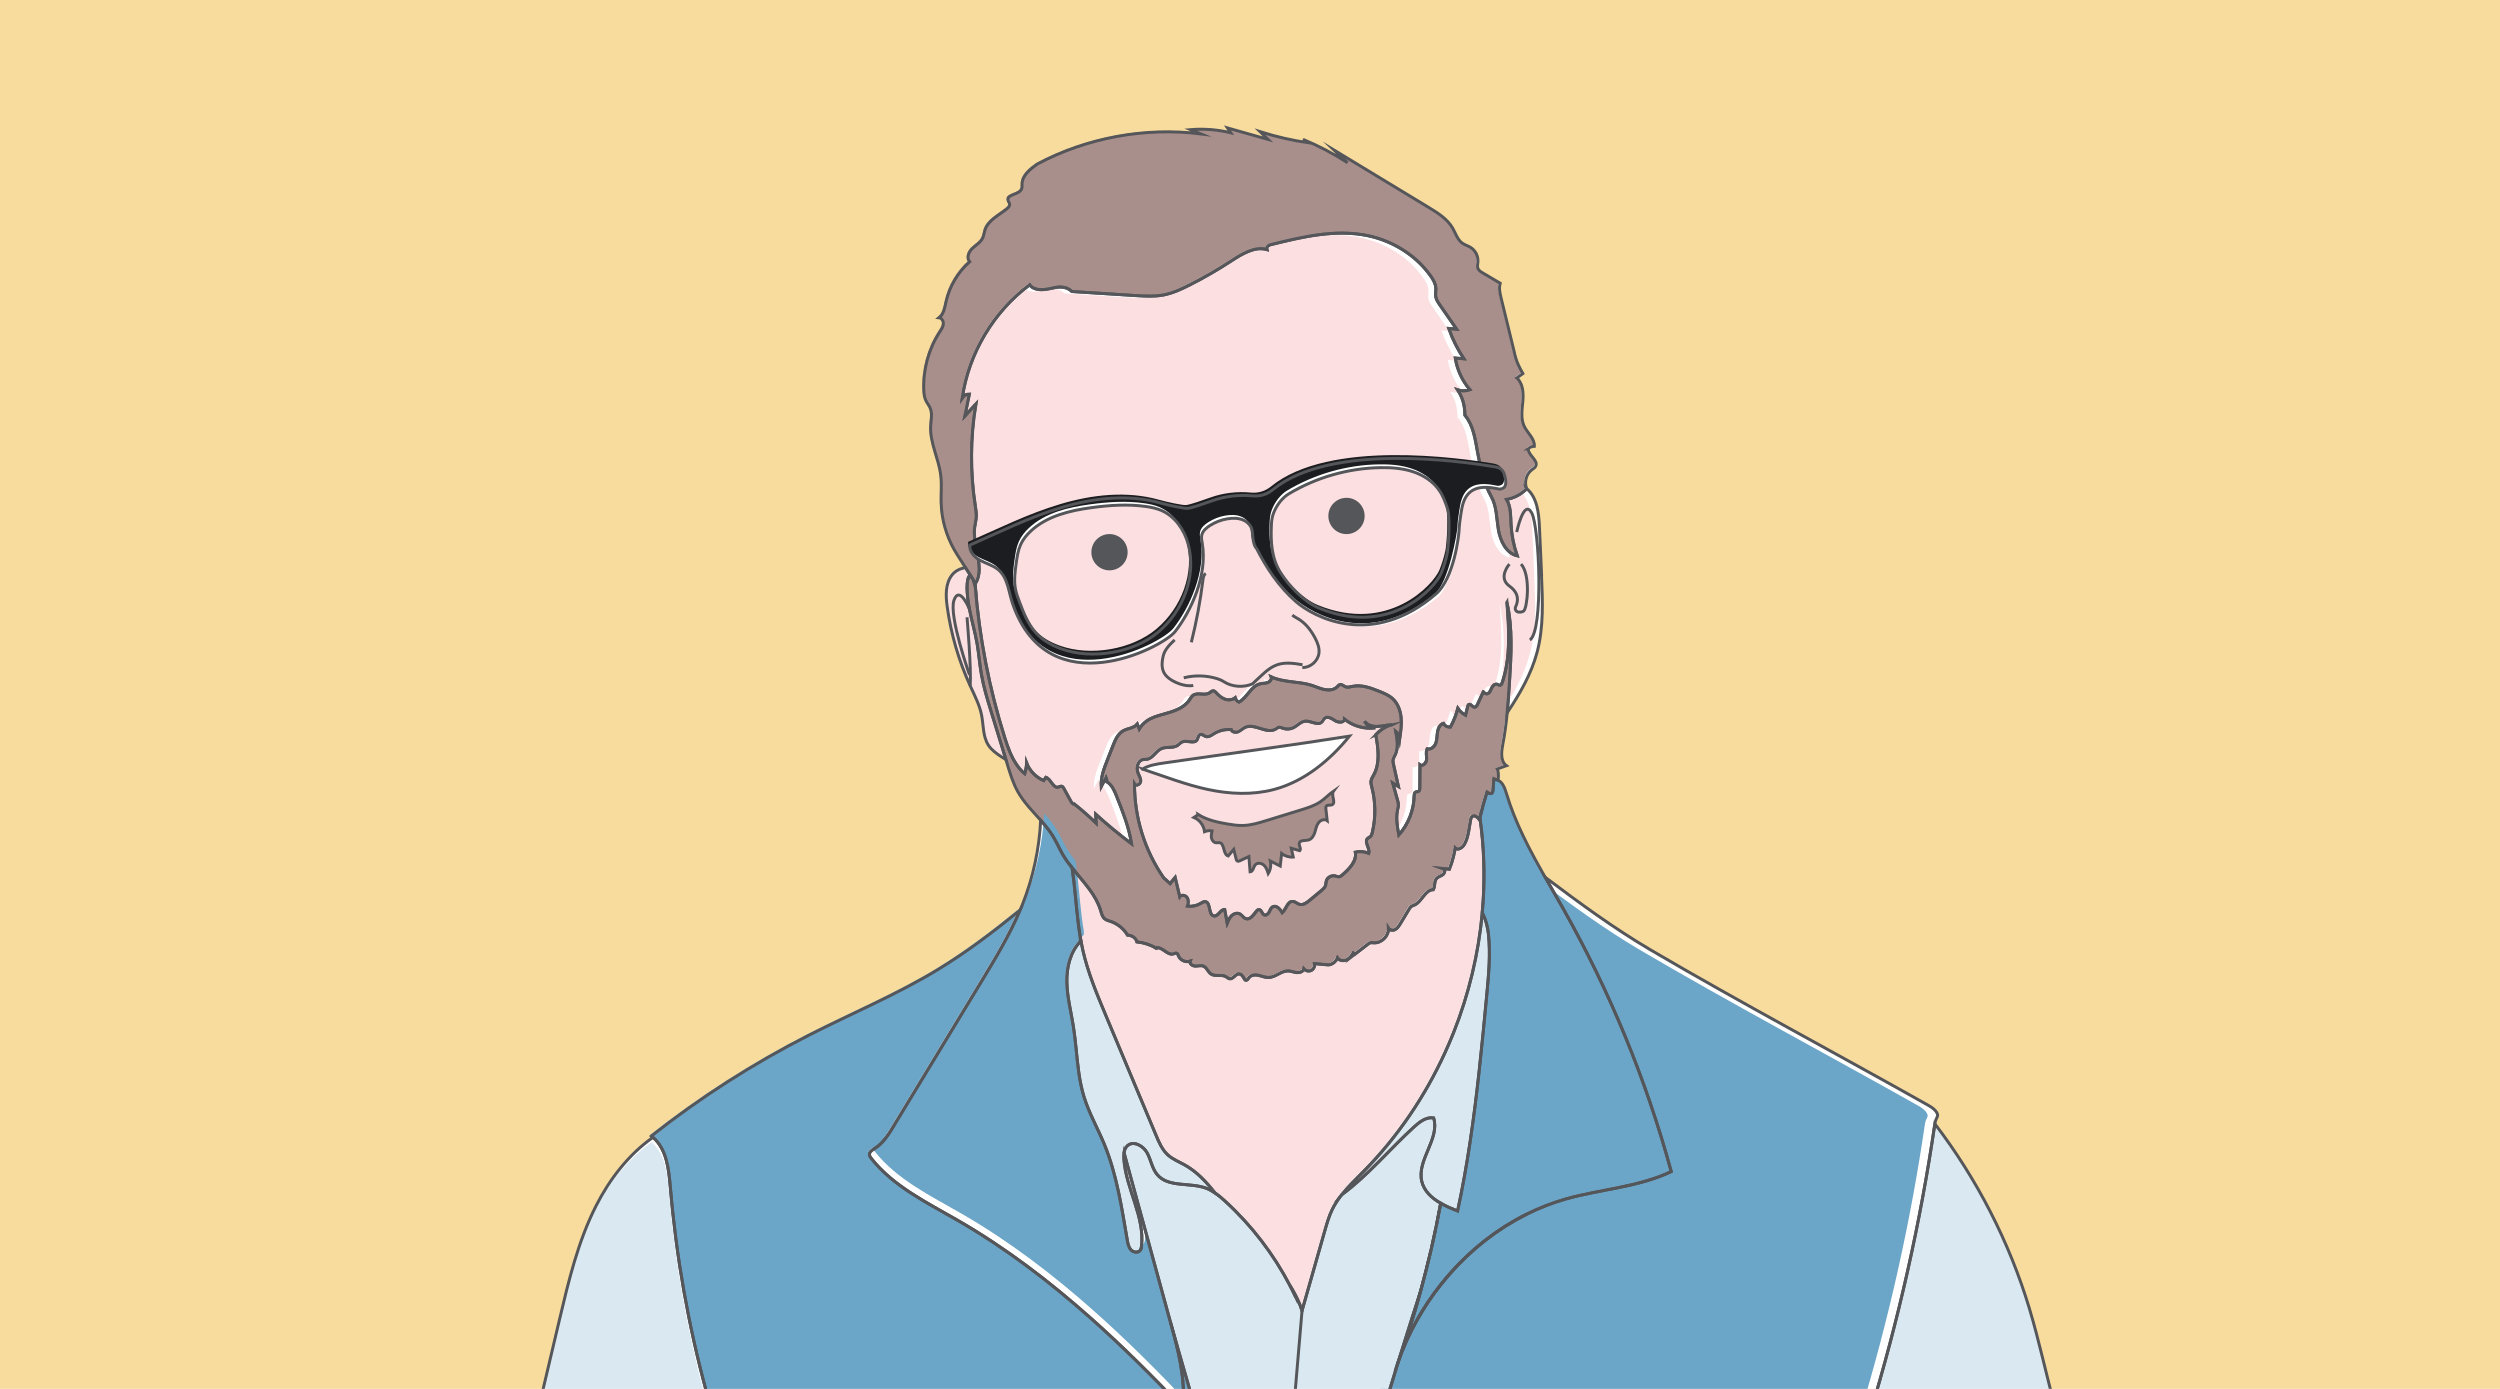<?xml version="1.0" encoding="UTF-8"?>
<svg id="Layer_1" xmlns="http://www.w3.org/2000/svg" xmlns:xlink="http://www.w3.org/1999/xlink" version="1.1" viewBox="0 0 841.89 467.72">
  <!-- Generator: Adobe Illustrator 29.0.0, SVG Export Plug-In . SVG Version: 2.1.0 Build 186)  -->
  <defs>
    <style>
      .st0, .st1 {
        fill: none;
      }

      .st2 {
        fill: #55565a;
      }

      .st3 {
        fill: #fce0e1;
      }

      .st4 {
        fill: #6ba5c7;
      }

      .st5 {
        fill: #f8dc9d;
      }

      .st6 {
        fill: #fff;
      }

      .st7 {
        fill: #dae9f1;
      }

      .st8 {
        fill: #1c1d20;
      }

      .st9 {
        fill: #a98f8b;
      }

      .st10 {
        clip-path: url(#clippath);
      }

      .st1 {
        stroke: #55565a;
        stroke-miterlimit: 10;
      }
    </style>
    <clipPath id="clippath">
      <rect class="st0" x="0" width="841.89" height="467.72"/>
    </clipPath>
  </defs>
  <g class="st10">
    <rect class="st5" x="0" width="841.89" height="467.72"/>
    <g>
      <path class="st6" d="M330.69,227.36c-.61-3.48-.86-7.02-1.47-10.5-.68-3.88-1.81-7.68-2.56-11.55-.98-5.07-1.29-10.24.25-11.51-.53-.82-1.06-1.64-1.58-2.47-1.75.24-3.4,1.02-4.52,2.42-2.35,2.93-2.17,7.1-1.65,10.81,1.28,9.18,3.9,18.17,7.76,26.6,1.47,3.21,3.14,6.39,3.82,9.86.67,3.44.4,7.24,2.34,10.16,1.08,1.63,2.72,2.78,4.35,3.86.5.33,1.01.66,1.53.96-1.67-5.42-3.33-10.84-5-16.26-1.26-4.08-2.52-8.18-3.25-12.39Z"/>
      <path class="st6" d="M519.32,193.79c-.24-5.37-.48-10.75-.72-16.12-.21-4.73-.74-10.07-4.38-13.03.02.05.03.1.05.15-1.83,1.84-4.22,3.1-6.77,3.57,1.48,2.44,1.36,5.48,1.5,8.33.19,3.63.9,7.23,2.1,10.66-3.74-.87-5.71-5.02-6.35-8.81-.64-3.79-.53-7.85-2.42-11.19-2.27-4.03-3.61-9.43-4.59-14.85-.8-4.38-1.4-9.08-4.26-12.49-.04-3.8-1.01-6.34-2.48-8.55,1.34.44,2.84.43,4.17-.04-2.6-3.01-4.33-6.75-4.94-10.68.97.08,1.93.17,2.9.25-2.12-3.17-3.84-6.61-5.1-10.21.89.08,1.78.16,2.66.24-1.9-2.74-3.8-5.48-5.7-8.22-.57-.83-1.16-1.69-1.33-2.68-.17-.98.08-1.98.02-2.97-.1-1.51-.91-2.88-1.79-4.11-4.95-6.94-12.69-11.73-21.04-13.49-10.78-2.27-21.92.32-32.61,2.98-.38.1-.79.2-1.08.47-.33.3-.47.79-.35,1.22-4.25-1.18-8.5,1.53-12.19,3.94-4.46,2.91-9.07,5.57-13.82,7.97-2.84,1.44-5.77,2.8-8.91,3.39-3.11.58-6.31.38-9.47.18-7.1-.45-14.2-.91-21.31-1.36-2.28-2.17-5.02-1.51-7.41-.97-2.39.54-5.36.7-6.8-1.29-12.16,9.04-20.52,23.05-22.69,38.05.51-.78,1.44-1.26,2.38-1.24-.5,2.46-1,4.92-1.5,7.38,1.23-1.34,2.46-2.67,3.69-4.01-1.88,11.32-1.94,22.93-.19,34.27.19,1.22.4,2.46.33,3.69-.07,1.22-.41,2.41-.56,3.63-.57,4.66,1.62,9.65,1.54,14.15-.03,1.62-.35,3.19-1.21,4.65-.07-.1-.13-.2-.2-.3.03.4.06.8.09,1.19,1.39,17.35,4.72,34.54,9.97,51.14.52,1.65,1.08,3.32,1.77,4.93.57,1.35,1.25,2.63,2.04,3.83.81,1.22,1.75,2.34,2.89,3.29.38-1.18.59-2.41.62-3.64,1.02,2.65,3.15,4.84,5.77,5.95.25-.37.5-.74.75-1.11,1.77.69,2.45,3.86,4.26,3.29.34-.11.67-.36,1.02-.29.35.06.57.41.74.72.86,1.57,1.72,3.13,2.58,4.7,0,0,.69.87.95.57,2.55,2.03,5,4.19,7.35,6.45-.04-1-.09-2-.13-3.01,3.86,3.5,7.88,6.83,12.05,9.95-.86-5.57-2.97-10.87-5.06-16.1-.73-1.83-1.57-3.8-3.28-4.79.06-.49-.02-1-.22-1.45-.55,1.04-1.1,2.08-1.65,3.12-.2-3.06.93-6.03,2.05-8.88.63-1.6,1.25-3.2,1.88-4.8.79-2.01,1.71-4.18,3.61-5.2,1.53-.82,3.57-.84,4.62-2.21.22.56.44,1.11.66,1.67.64-1.06,1.5-1.98,2.51-2.7,1.65-1.17,3.64-1.75,5.59-2.28,3.29-.9,6.89-1.95,8.8-4.78.38-.56.69-1.19,1.24-1.59,1.55-1.13,4,.25,5.58-.85.39-.27.74-.69,1.22-.67.38.02.68.34.94.62.83.91,1.78,1.75,2.93,2.17s2.55.34,3.49-.44c.2.71.79,1.31,1.29,1.47,2.82-1.54,4.06-5.47,7.19-6.18.82-.19,1.69-.12,2.48-.41s1.49-1.15,1.17-1.92c4.29,1.97,9.32,1.44,13.81,2.9,1.42.46,2.79,1.13,4.26,1.4s3.14.07,4.2-.98c.28-.27.53-.61.9-.71.66-.17,1.22.47,1.85.72.78.32,1.66.02,2.49-.15,2.97-.6,5.98.54,8.79,1.65,1.64.65,3.31,1.32,4.61,2.52,1.73,1.59,2.6,3.95,2.83,6.29.24,2.34-.1,4.69-.43,7.02-.13-.91-.63-1.76-1.37-2.32.5,2.64.97,5.5-.19,7.93-.26.54-.6,1.07-.7,1.66-.09.53.03,1.07.15,1.59l1.65,7.41-1.92-1.17c.54,1.9,1.07,3.8,1.61,5.7.15.53.3,1.07.3,1.63,0,.58-.17,1.15-.29,1.72-.59,2.78-.08,5.65.44,8.44,3.19-3.58,5.05-8.32,5.15-13.12.01-.5.06-1.1.5-1.33.32-.17.74-.07,1.04-.27.33-.22.36-.67.37-1.07.02-2.62.04-5.24.06-7.86.96.71,2.19-.65,2.24-1.85.04-1.19-.4-2.48.19-3.52,1.21.37,2.45-.67,2.89-1.85.45-1.18.37-2.48.57-3.73s.79-2.58,1.99-3c.41.74,1.14,1.29,2.38,1.26,1.09-1.99,1.93-4.12,2.49-6.33.67.96,1.55,1.76,2.57,2.33.26-1,.53-2.01.79-3.01.06-.23.13-.48.33-.6.63-.4,1.15.86,1.9.91.51.03.84-.51,1.05-.97.71-1.54,1.42-3.09,2.13-4.63-.42.66.71,1.38,1.39,1,.68-.38.93-1.21,1.27-1.92.34-.71,1.03-1.43,1.78-1.21.35.1.67.4,1.03.34.37-.06.56-.48.69-.84,2.95-8.64,2.29-18.04,1.59-27.14,2.02,8.76,1.46,17.88.88,26.85-.22,3.48-.45,6.96-.78,10.43,4.24-6.41,8.09-12.99,10.06-20.35,2.26-8.44,1.89-17.34,1.5-26.07Z"/>
      <path class="st6" d="M514.8,151.25c.58-.49,1.33-.77,2.09-.79.18-2.56-2.3-4.44-3.41-6.75-1.22-2.55-.72-5.55-.47-8.37.25-2.82.08-6.03-2.03-7.92.68-.48,1.37-.97,2.05-1.45-1.14-2.02-2.29-4.04-2.99-7.62-1.45-5.93-2.9-11.86-4.34-17.79-.4-1.65-.8-3.39-.31-5.02-1.95-1.15-3.91-2.31-5.86-3.46-.66-.39-1.37-.83-1.64-1.55-.27-.69-.06-1.47,0-2.21.14-1.92-.87-3.88-2.52-4.88-.86-.52-1.86-.78-2.69-1.36-1.67-1.17-2.27-3.31-3.29-5.08-1.81-3.14-5.04-5.15-8.14-7.03-10.6-6.42-21.2-12.84-31.8-19.27,1.51,1.42,3.01,2.83,4.52,4.25-4.74-3.07-9.77-5.7-14.99-7.86.67.4,1.35.79,2.02,1.19-5.58-.81-11.1-2.08-16.48-3.78.9.87,1.8,1.74,2.7,2.61-4.56-1.29-9.12-2.58-13.68-3.87.38.55.76,1.1,1.14,1.65-4.43-1.08-9.04-1.45-13.58-1.07,1.16.48,2.32.95,3.49,1.43-18.92-2.35-38.55,1.34-55.11,10.18-2.4,1.69-5.04,3.81-5.11,6.74-.01.54.07,1.1-.13,1.61-.78,2.01-5.08,1.74-4.59,3.84.11.48.51.87.55,1.36.05.6-.44,1.09-.9,1.47-2.72,2.21-6.34,3.85-7.42,7.18-.29.9-.36,1.86-.77,2.71-.72,1.51-2.32,2.37-3.52,3.53-1.21,1.16-2.01,3.22-.86,4.44-3.99,3.53-6.82,8.34-7.97,13.54-.43,1.94-.75,4.13-2.34,5.32.96.1,1.54,1.21,1.44,2.17-.1.96-.68,1.79-1.21,2.6-3.77,5.8-5.67,12.79-5.36,19.7.05,1.15.17,2.32.66,3.36.41.89,1.08,1.65,1.47,2.55.82,1.9.29,4.07.18,6.14-.28,5.66,2.74,10.97,3.41,16.6.37,3.06.03,6.15.12,9.23.15,5.51,1.68,10.97,4.4,15.76.61,1.07,1.27,2.1,1.93,3.13.63.97,1.25,1.95,1.88,2.92.53.82,1.06,1.64,1.58,2.47.32.5.65,1.01.97,1.51.25.74.5,1.48.75,2.21-.03-.4-.06-.8-.09-1.19.07.1.13.2.2.3.86-1.46,1.18-3.02,1.21-4.65.08-4.5-2.1-9.49-1.54-14.15.15-1.21.49-2.4.56-3.63.07-1.24-.14-2.47-.33-3.69-1.75-11.34-1.68-22.95.19-34.27-1.23,1.34-2.46,2.67-3.69,4.01.5-2.46,1-4.92,1.5-7.38-.93-.03-1.86.46-2.38,1.24,2.18-15,10.53-29,22.69-38.05,1.44,1.98,4.41,1.83,6.8,1.29,2.39-.54,5.13-1.2,7.41.97,7.1.45,14.2.91,21.31,1.36,3.16.2,6.36.4,9.47-.18,3.13-.59,6.06-1.95,8.91-3.39,4.75-2.4,9.36-5.06,13.82-7.97,3.7-2.41,7.94-5.11,12.19-3.94-.12-.43.02-.92.35-1.22.29-.27.69-.37,1.08-.47,10.69-2.66,21.83-5.25,32.61-2.98,8.34,1.76,16.09,6.55,21.04,13.49.88,1.23,1.69,2.6,1.79,4.11.06.99-.19,1.99-.02,2.97.17.99.76,1.86,1.33,2.68,1.9,2.74,3.8,5.48,5.7,8.22-.89-.08-1.78-.16-2.66-.24,1.26,3.6,2.98,7.04,5.1,10.21-.97-.08-1.93-.17-2.9-.25.61,3.93,2.34,7.67,4.94,10.68-1.34.47-2.83.49-4.17.04,1.47,2.21,2.44,4.75,2.48,8.55,2.86,3.41,3.46,8.11,4.26,12.49.99,5.42,2.32,10.82,4.59,14.85,1.89,3.35,1.78,7.4,2.42,11.19.64,3.79,2.61,7.94,6.35,8.81-1.2-3.43-1.91-7.03-2.1-10.66-.15-2.85-.02-5.89-1.5-8.33,2.55-.47,4.94-1.73,6.77-3.57-.02-.05-.03-.1-.05-.15-.83-2.15-.12-4.8,1.71-6.21.48-.37,1.05-.69,1.34-1.22,1.06-2-2.62-3.7-2.47-5.95Z"/>
      <path class="st6" d="M469.03,244.22c-1.65,0-3.26.49-4.91.57-1.65.08-3.49-.37-4.37-1.76.57,1.4,2.09,2.35,3.6,2.25-3.68.49-7.53-.6-10.41-2.95-.09,1.3-2.08,1.22-3.17.51-1.09-.71-2.54-1.64-3.52-.78-.37.32-.53.82-.86,1.18-1.34,1.46-3.7-.41-5.68-.21-1.53.15-2.61,1.54-4,2.21-1.08.52-2.38.58-3.51.16-.43-.16-.87-.39-1.33-.31-.39.07-.71.35-1.04.56-3,1.89-7.08-2.03-10.31-.55-.84.38-1.49,1.1-2.34,1.47s-2.08.19-2.34-.69c-2.03-.2-4.13.3-5.86,1.38-.84.53-1.78,1.23-2.73.92-.65-.21-1.23-.88-1.87-.66-.7.24-.68,1.24-1.1,1.85-.98,1.43-3.34-.04-4.94.63-.64.27-1.09.86-1.67,1.24-1.55.99-3.68.29-5.36,1.03-1.87.82-2.84,3.26-4.86,3.58-.46.07-.94.02-1.39.12-1.8.39-2.28,2.87-1.58,4.58.37.91.97,1.81.85,2.78-.12.97-1.56,1.7-2.07.86-.04,11.19,3.43,22.36,9.8,31.56.73.66,1.47,1.33,2.2,1.99.56-.7,1.12-1.4,1.69-2.1.52,2.17,1.03,4.34,1.55,6.5.56-.81,1.96-.53,2.49.31.53.84.4,1.93.11,2.87,1.59.18,3.23-.18,4.59-1,.4-.24.81-.53,1.28-.53,2.09,0,1.02,4.57,3.09,4.83,1.44.19,2.12-2.18,3.57-2.2.28,1.55.57,3.09.85,4.64.39-.93.8-1.88,1.53-2.57.73-.69,1.88-1.04,2.76-.55.73.4,1.14,1.28,1.92,1.57,1.47.55,2.64-1.21,3.6-2.45.22-.29.51-.58.88-.59.88-.01.97,1.45,1.78,1.79.65.28,1.34-.34,1.67-.97.32-.63.54-1.38,1.16-1.74,1.22-.71,2.55.74,3.22,1.98,1.4-1.2,1.79-3.95,3.62-3.8.8.07,1.41.75,2.18.97,1.23.36,2.44-.51,3.43-1.33,1.34-1.11,2.68-2.22,4.01-3.33.51-.43,1.05-.88,1.29-1.5.2-.53.17-1.13.32-1.67.34-1.2,1.69-2.02,2.92-1.75.5.11.98.37,1.48.28.39-.07.7-.33,1-.59,2.35-2.01,4.94-4.64,4.37-7.69,1.5-.35,3.11-.21,4.52.4.5-1.67-1.63-3.76-.38-4.98.28-.28.68-.41.97-.68.35-.33.48-.82.6-1.28,1.2-5,1.15-10.29-.14-15.26-.17-.67-.37-1.36-.29-2.05.1-.81.59-1.52.98-2.24,2.16-4.03,1.42-8.93.62-13.43,1.1-1.16,3.18-2.92,5.56-3.39Z"/>
      <path class="st6" d="M389.52,319.44s-.05-.02-.08-.04c-.02.02-.04.04-.04.06,0,.1.2.02.12-.03Z"/>
      <path class="st6" d="M507.66,202.93c.7,9.1,1.36,18.5-1.59,27.14-.12.36-.31.77-.69.84-.36.06-.68-.24-1.03-.34-.75-.22-1.44.51-1.78,1.21-.34.71-.59,1.54-1.27,1.92-.68.38-1.81-.34-1.39-1-.71,1.54-1.42,3.09-2.13,4.63-.21.46-.54,1-1.05.97-.75-.04-1.27-1.31-1.9-.91-.2.13-.27.38-.33.6-.26,1-.53,2.01-.79,3.01-1.02-.57-1.91-1.37-2.57-2.33-.56,2.2-1.4,4.33-2.49,6.33-1.24.03-1.97-.52-2.38-1.26-1.19.41-1.79,1.75-1.99,3s-.12,2.55-.57,3.73c-.45,1.18-1.69,2.21-2.89,1.85-.59,1.04-.15,2.33-.19,3.52-.04,1.19-1.28,2.55-2.24,1.85-.02,2.62-.04,5.24-.06,7.86,0,.39-.04.85-.37,1.07-.3.2-.72.1-1.04.27-.44.23-.49.83-.5,1.33-.1,4.8-1.96,9.54-5.15,13.12-.52-2.79-1.04-5.67-.44-8.44.12-.57.29-1.14.29-1.72,0-.55-.15-1.1-.3-1.63-.54-1.9-1.07-3.8-1.61-5.7l1.92,1.17-1.65-7.41c-.12-.52-.23-1.06-.15-1.59.1-.6.44-1.12.7-1.66,1.16-2.43.69-5.28.19-7.93.73.55,1.24,1.4,1.37,2.32.33-2.33.67-4.68.43-7.02-.24-2.34-1.1-4.7-2.83-6.29-1.3-1.19-2.98-1.86-4.61-2.52-2.81-1.12-5.82-2.25-8.79-1.65-.83.17-1.71.47-2.49.15-.63-.25-1.19-.89-1.85-.72-.37.1-.63.43-.9.71-1.06,1.05-2.73,1.25-4.2.98s-2.84-.94-4.26-1.4c-4.48-1.47-9.52-.93-13.81-2.9.32.78-.38,1.64-1.17,1.92s-1.66.22-2.48.41c-3.13.72-4.37,4.65-7.19,6.18-.5-.17-1.09-.76-1.29-1.47-.95.78-2.34.86-3.49.44s-2.11-1.26-2.93-2.17c-.26-.28-.55-.6-.94-.62-.47-.03-.83.4-1.22.67-1.58,1.09-4.02-.28-5.58.85-.55.4-.86,1.03-1.24,1.59-1.9,2.83-5.51,3.88-8.8,4.78-1.95.54-3.94,1.11-5.59,2.28-1.01.71-1.87,1.64-2.51,2.7-.22-.56-.44-1.11-.66-1.67-1.05,1.38-3.1,1.39-4.62,2.21-1.9,1.02-2.82,3.19-3.61,5.2-.63,1.6-1.25,3.2-1.88,4.8-1.12,2.85-2.25,5.82-2.05,8.88.55-1.04,1.1-2.08,1.65-3.12.2.45.28.96.22,1.45,1.7.99,2.55,2.96,3.28,4.79,2.09,5.24,4.2,10.53,5.06,16.1-4.17-3.13-8.19-6.45-12.05-9.95.04,1,.09,2,.13,3.01-2.35-2.26-4.8-4.42-7.35-6.45-.27.3-.95-.57-.95-.57-.86-1.57-1.72-3.13-2.58-4.7-.17-.31-.39-.66-.74-.72-.35-.06-.68.19-1.02.29-1.81.57-2.49-2.61-4.26-3.29-.25.37-.5.74-.75,1.11-2.61-1.11-4.74-3.31-5.77-5.95-.04,1.24-.25,2.47-.62,3.64-1.14-.94-2.08-2.07-2.89-3.29-.79-1.19-1.47-2.48-2.04-3.83-.68-1.61-1.25-3.28-1.77-4.93-5.25-16.6-8.58-33.79-9.97-51.14-.25-.74-.5-1.47-.75-2.21-.32-.5-.65-1.01-.97-1.51-1.53,1.28-1.22,6.44-.25,11.51.75,3.87,1.88,7.67,2.56,11.55.61,3.48.86,7.02,1.47,10.5.74,4.21,2,8.3,3.25,12.39,1.67,5.42,3.33,10.84,5,16.26.2.64.39,1.27.59,1.91.94,3.04,1.88,6.11,3.44,8.88,2.01,3.58,4.95,6.51,7.68,9.59,1.55,1.75,3.04,3.56,4.25,5.56,1.19,1.97,2.09,4.11,3.25,6.1.9,1.54,1.95,2.98,3.07,4.39,1.9,2.41,3.98,4.71,5.78,7.15,1.64,2.23,3.03,4.57,3.83,7.23.3,1,.55,2.11,1.36,2.78.56.46,1.29.63,1.97.86,2.38.79,4.45,2.47,5.72,4.62,1.6.07,2.84,1.03,3.16,2.28,2.25.24,4.44.95,6.41,2.05.04-.05.1-.08.17-.09,2.07-.26,3.68,2.67,5.68,2.09.42-.12.87-.39,1.24-.17.25.15.34.47.44.75.57,1.53,2.46,2.41,4,1.88-.33.88.79,1.64,1.73,1.65.94,0,1.92-.33,2.78.04,1.11.49,1.47,1.93,2.48,2.62,1.44.98,3.57.03,5.07.92.4.24.75.61,1.22.69,1.2.2,1.93-1.64,3.14-1.62.87,0,1.39.92,1.82,1.68.09.17.2.34.38.42.5.22.89-.45,1.22-.88.71-.91,2.07-1,3.2-.75,1.13.25,2.23.75,3.38.72,2.33-.07,4.24-2.27,6.57-2.21.99.03,1.92.46,2.9.56s2.16-.31,2.38-1.27c.58.71,1.67.94,2.49.54.82-.4,1.31-1.4,1.11-2.29,1.39.13,2.78.25,4.16.38,1.27.27,2.94-.76,3.58-2.3.61.94,2,1.12,3.02.66,1.02-.47,1.73-1.42,2.29-2.39.28.13.38.54.18.77l4.74-3.66c.25-.19.51-.39.81-.47.37-.11.76-.03,1.15,0,2.62.17,5.1-2.27,4.98-4.89.45.74,1.56.82,2.31.39.75-.42,1.23-1.2,1.68-1.94.99-1.63,1.97-3.26,2.96-4.89.21-.35.44-.72.78-.95.28-.19.61-.27.92-.4,2.63-1.09,3.6-5.17,6.44-5.22.67-1.14.22-2.75,1.09-3.75.55-.63,1.46-.8,2.13-1.3.67-.5.93-1.75.14-2.03.69.06,1.37.12,2.06.19.57-1.4,1.02-2.84,1.38-4.3.23-.93.44-1.88.58-2.83.93.94,2.51-.15,3.14-1.31,1.35-2.48,1.5-5.42,2.05-8.19.08-.4.18-.83.49-1.09.78-.66,1.88.24,2.49,1.05.04-.18.09-.35.13-.52.69-2.94,1.49-5.86,2.41-8.74.55.38,1.38.72,1.79.2.15-.19.19-.45.21-.7.12-1.21.21-2.42.27-3.64,0-.15.02-.31.03-.46l1.44.54c.24-1.89.1-2.88-.27-3.79,1.04-.37,2.07-.73,3.11-1.1-2.13-1.55-1.72-4.77-1.22-7.36.67-3.44,1.12-6.92,1.45-10.4.33-3.47.56-6.95.78-10.43.57-8.97,1.14-18.09-.88-26.85ZM463.46,247.6c.8,4.5,1.54,9.4-.62,13.43-.39.72-.87,1.43-.98,2.24-.09.69.11,1.38.29,2.05,1.29,4.97,1.34,10.26.14,15.26-.11.47-.25.95-.6,1.28-.29.27-.69.4-.97.68-1.25,1.22.88,3.31.38,4.98-1.41-.61-3.02-.75-4.52-.4.57,3.04-2.02,5.67-4.37,7.69-.3.25-.61.52-1,.59-.5.09-.99-.17-1.48-.28-1.22-.26-2.58.55-2.92,1.75-.15.55-.12,1.14-.32,1.67-.24.62-.77,1.08-1.29,1.5-1.34,1.11-2.68,2.22-4.01,3.33-.98.82-2.2,1.69-3.43,1.33-.77-.22-1.38-.91-2.18-.97-1.83-.15-2.23,2.6-3.62,3.8-.68-1.24-2-2.7-3.22-1.98-.61.36-.83,1.11-1.16,1.74-.32.63-1.01,1.24-1.67.97-.81-.34-.9-1.8-1.78-1.79-.37,0-.66.3-.88.59-.96,1.24-2.13,3.01-3.6,2.45-.78-.29-1.19-1.17-1.92-1.57-.88-.48-2.03-.13-2.76.55-.73.69-1.14,1.64-1.53,2.57-.28-1.55-.57-3.09-.85-4.64-1.45.02-2.13,2.38-3.57,2.2-2.07-.27-1-4.83-3.09-4.83-.47,0-.88.29-1.28.53-1.37.82-3.01,1.18-4.59,1,.29-.95.42-2.04-.11-2.87-.53-.84-1.92-1.12-2.49-.31-.52-2.17-1.03-4.34-1.55-6.5-.56.7-1.12,1.4-1.69,2.1-.73-.66-1.47-1.33-2.2-1.99-6.37-9.2-9.84-20.37-9.8-31.56.51.84,1.95.11,2.07-.86.12-.97-.48-1.87-.85-2.78-.7-1.71-.22-4.19,1.58-4.58.46-.1.93-.05,1.39-.12,2.02-.31,2.99-2.76,4.86-3.58,1.68-.74,3.82-.04,5.36-1.03.59-.38,1.03-.97,1.67-1.24,1.6-.67,3.96.79,4.94-.63.42-.61.4-1.61,1.1-1.85.64-.22,1.23.45,1.87.66.95.3,1.88-.39,2.73-.92,1.73-1.09,3.83-1.58,5.86-1.38.27.88,1.5,1.06,2.34.69s1.5-1.08,2.34-1.47c3.23-1.48,7.31,2.44,10.31.55.34-.21.65-.5,1.04-.56.45-.08.89.15,1.33.31,1.13.42,2.42.36,3.51-.16,1.39-.67,2.47-2.06,4-2.21,1.98-.19,4.34,1.67,5.68.21.33-.36.49-.86.86-1.18.98-.86,2.43.07,3.52.78,1.09.71,3.09.79,3.17-.51,2.87,2.35,6.73,3.44,10.41,2.95-1.51.1-3.02-.85-3.6-2.25.89,1.39,2.73,1.85,4.37,1.76,1.65-.08,3.26-.57,4.91-.57-2.38.47-4.47,2.22-5.56,3.39Z"/>
      <path class="st6" d="M364,316.06c0,.38,0,.77,0,1.15.06-.06.11-.14.18-.2-.06-.32-.12-.63-.17-.95Z"/>
      <path class="st6" d="M436.57,437.07c-.42-.93-.82-1.82-1.2-2.68-.26-.44-.51-.88-.79-1.31.69,1.32,1.36,2.65,1.99,4Z"/>
      <path class="st6" d="M498.69,276.54c-.04-.29-.09-.59-.14-.88-.04.18-.09.35-.13.52-.61-.82-1.71-1.71-2.49-1.05-.31.26-.42.69-.49,1.09-.55,2.78-.69,5.71-2.05,8.19-.63,1.16-2.21,2.25-3.14,1.31-.15.95-.35,1.89-.58,2.83-.36,1.46-.82,2.9-1.38,4.3-.69-.06-1.37-.12-2.06-.19.79.28.53,1.54-.14,2.03-.67.5-1.58.67-2.13,1.3-.86.99-.42,2.61-1.09,3.75-2.84.05-3.82,4.13-6.44,5.22-.31.13-.64.21-.92.4-.34.23-.57.6-.78.95-.99,1.63-1.97,3.26-2.96,4.89-.45.74-.93,1.51-1.68,1.94-.75.42-1.86.35-2.31-.39.12,2.62-2.36,5.05-4.98,4.89-.38-.02-.78-.1-1.15,0-.3.09-.56.28-.81.47l-4.74,3.66c.19-.24.1-.65-.18-.77-.56.97-1.27,1.93-2.29,2.39-1.02.47-2.41.28-3.02-.66-.64,1.53-2.32,2.57-3.58,2.3-1.39-.13-2.78-.25-4.16-.38.2.89-.29,1.89-1.11,2.29-.82.4-1.91.17-2.49-.54-.22.96-1.4,1.37-2.38,1.27s-1.91-.53-2.9-.56c-2.33-.06-4.24,2.14-6.57,2.21-1.16.03-2.25-.47-3.38-.72-1.13-.25-2.49-.16-3.2.75-.34.43-.72,1.1-1.22.88-.18-.08-.29-.25-.38-.42-.43-.75-.95-1.67-1.82-1.68-1.22-.01-1.94,1.82-3.14,1.62-.46-.08-.81-.45-1.22-.69-1.5-.89-3.63.06-5.07-.92-1-.68-1.36-2.13-2.48-2.62-.86-.38-1.85-.03-2.78-.04-.94,0-2.06-.77-1.73-1.65-1.54.53-3.43-.35-4-1.88-.1-.28-.19-.6-.44-.75-.37-.22-.83.04-1.24.17-2,.58-3.61-2.35-5.68-2.09-.07,0-.13.04-.17.09.03.01.05.02.08.04.08.05-.11.12-.12.03,0-.03.02-.04.04-.06-1.97-1.1-4.16-1.81-6.41-2.05-.32-1.26-1.56-2.21-3.16-2.28-1.28-2.16-3.35-3.83-5.72-4.62-.68-.23-1.41-.4-1.97-.86-.81-.67-1.06-1.77-1.36-2.78-.79-2.66-2.19-5-3.83-7.23-1.79-2.44-3.87-4.74-5.78-7.15.94,6.34,1.31,12.77,2.12,19.13.19,1.5.41,3,.66,4.5.05.32.11.63.17.95.18.99.37,1.97.59,2.95,1.73,7.67,4.78,14.96,7.81,22.21.46,1.1.92,2.2,1.39,3.31,5.17,12.33,10.34,24.67,15.5,37,1.01,2.42,2.09,4.92,4.04,6.67,1.6,1.43,3.66,2.23,5.54,3.28,4.11,2.29,7.31,5.71,10.24,9.43,1.25.85,2.41,1.85,3.52,2.87,8.83,8.08,16.22,17.73,21.76,28.34.27.43.53.87.79,1.31,1.32,2.25,2.45,4.61,3.29,7.13,2.56-8.97,5.11-17.93,7.67-26.9.7-2.45,1.4-4.91,2.52-7.2.86-1.76,1.95-3.37,3.16-4.9,2.21-2.8,4.86-5.3,7.37-7.85,11.47-11.63,20.74-25.33,27.5-40.18.98-2.16,1.92-4.35,2.8-6.55,5.13-12.91,8.41-26.56,9.67-40.38.12-1.33.22-2.66.31-3.99.56-9.01.27-18.06-.96-27.02Z"/>
      <path class="st6" d="M399.06,392.43c-1.88-1.05-3.94-1.84-5.54-3.28-1.96-1.75-3.03-4.25-4.04-6.67-5.17-12.33-10.34-24.67-15.5-37-.46-1.1-.92-2.2-1.39-3.31-3.04-7.25-6.09-14.54-7.81-22.21-.22-.98-.41-1.97-.59-2.95-.06.06-.11.14-.18.2-3.43,3.54-4.65,8.77-4.54,13.72.11,5.05,1.42,9.98,2.2,14.97.38,2.41.64,4.84.89,7.27.56,5.56,1.05,11.14,2.71,16.46,1.7,5.45,4.56,10.46,6.75,15.73,4.27,10.3,5.9,21.47,7.8,32.46.2,1.18.45,2.44,1.29,3.29.84.86,2.48,1.02,3.13.02.23-.36.3-.79.35-1.22,1.19-10.01-5.23-19.39-5.93-29.44-.05-.71-.05-1.45.07-2.16.15-.91.48-1.76,1.18-2.36,2.04-1.76,5.31.07,6.6,2.44,1.29,2.37,1.65,5.24,3.38,7.31,3.74,4.47,10.99,2.56,16.45,4.58,1.06.4,2.05.95,2.99,1.58-2.93-3.72-6.13-7.14-10.24-9.43Z"/>
      <path class="st6" d="M501.42,314.64c-.26-2.39-.92-4.97-2.08-7.1-1.26,13.82-4.54,27.47-9.67,40.38-.88,2.21-1.81,4.39-2.8,6.55-6.77,14.85-16.03,28.56-27.5,40.18-2.52,2.55-5.16,5.06-7.37,7.85,8.81-6.47,16.18-15.36,24.35-22.84,1.86-1.7,4.14-3.45,6.62-3.05,2.16,7.06-5.69,14.13-4.01,21.32.78,3.34,3.34,5.66,6.4,7.42,1.81,1.04,3.79,1.88,5.68,2.62,3.34-15.41,5.49-31.03,7.22-46.7.96-8.69,1.78-17.41,2.61-26.11.65-6.83,1.29-13.71.55-20.53Z"/>
      <path class="st6" d="M240.16,476.85c-.58-2.54-1.29-5.07-1.97-7.58-6.18-22.68-10.29-45.93-12.26-69.36-.51-6.06-1.28-12.88-5.86-16.75-8.16,5.75-14.58,14.06-19.14,23.04-6.11,12.04-9.26,25.32-12.36,38.46-2.53,10.73-5.06,21.47-7.59,32.2h59.18Z"/>
      <path class="st6" d="M693.06,476.85c-.23-.82-.47-1.63-.7-2.45-3.08-11.16-5.43-22.51-8.77-33.6-6.76-22.42-17.62-43.58-31.83-62.19-4.87,33.24-12.25,66.1-22.03,98.24h63.33Z"/>
      <path class="st6" d="M482.05,421.24c.12-.5.24-1.01.35-1.51-.11.5-.23,1.01-.35,1.51Z"/>
      <path class="st6" d="M469.98,461.88c.34-.93.66-1.87.99-2.8.14-.45.28-.9.42-1.34-.5,1.37-.98,2.75-1.41,4.14Z"/>
      <path class="st6" d="M483.62,414.13c.12-.56.24-1.12.36-1.68-.11.56-.24,1.12-.36,1.68Z"/>
      <path class="st6" d="M480.36,428.2c.08-.31.16-.62.23-.93-.08.31-.16.62-.23.93Z"/>
      <path class="st6" d="M403.35,476.85h62.18c1.84-6.12,3.71-12.21,5.43-17.78-.33.93-.65,1.87-.99,2.8.43-1.39.91-2.77,1.41-4.14,3.75-12.07,6.75-21.38,7.12-22.54.64-2.33,1.26-4.66,1.85-7,.08-.31.16-.62.23-.93.5-2.01.99-4.02,1.46-6.03.12-.5.24-1.01.35-1.51.42-1.86.83-3.73,1.22-5.6.12-.56.24-1.12.36-1.68.48-2.36.95-4.72,1.38-7.08-3.06-1.76-5.62-4.08-6.4-7.42-1.67-7.19,6.18-14.27,4.01-21.32-2.49-.4-4.76,1.35-6.62,3.05-8.17,7.48-15.54,16.38-24.35,22.84-1.21,1.53-2.3,3.14-3.16,4.9-1.12,2.29-1.82,4.75-2.52,7.2-2.56,8.97-5.11,17.93-7.67,26.9-.83-2.52-1.96-4.88-3.29-7.13.38.87.78,1.76,1.2,2.68-.63-1.35-1.3-2.68-1.99-4-5.54-10.61-12.93-20.26-21.76-28.34-1.11-1.02-2.27-2.02-3.52-2.87-.94-.64-1.92-1.19-2.99-1.58-5.46-2.03-12.71-.12-16.45-4.58-1.73-2.07-2.09-4.94-3.38-7.31-1.29-2.37-4.56-4.2-6.6-2.44-.69.6-1.03,1.45-1.18,2.36,5.19,18.93,10.37,37.87,15.56,56.8,0,0,4.24,15.1,9.09,31.75Z"/>
      <path class="st6" d="M301.12,379.39c-1.73,2.84-3.55,5.79-6.38,7.54-.79.49-1.77,1.07-1.77,2,0,.52.33.97.66,1.38,7.47,9.43,18.72,14.84,29.14,20.85,16.12,9.3,30.93,20.61,44.85,33,10.75,9.56,20.98,19.77,30.88,30.19,1.03-9.86-1.61-19.69-4.23-29.24-5.19-18.93-10.37-37.87-15.56-56.8-.11.71-.12,1.45-.07,2.16.7,10.05,7.12,19.44,5.93,29.44-.05.42-.12.86-.35,1.22-.65,1.01-2.29.84-3.13-.02-.84-.86-1.08-2.11-1.29-3.29-1.9-10.99-3.53-22.16-7.8-32.46-2.19-5.27-5.05-10.28-6.75-15.73-1.66-5.32-2.14-10.9-2.71-16.46-.25-2.43-.51-4.86-.89-7.27-.79-4.99-2.09-9.92-2.2-14.97-.11-4.95,1.11-10.17,4.54-13.72,0-.39,0-.77,0-1.15-.26-1.49-.47-2.99-.66-4.5-.81-6.36-1.18-12.8-2.12-19.13-1.11-1.41-2.17-2.85-3.07-4.39-1.16-1.99-2.06-4.12-3.25-6.1-1.21-2-2.69-3.8-4.25-5.56-.48,9.7-2.55,19.32-6.14,28.35-.26.65-.54,1.3-.82,1.94-3.58,8.43-8.34,16.31-13.1,24.15-9.83,16.19-19.65,32.37-29.48,48.56Z"/>
      <path class="st6" d="M225.92,399.91c1.97,23.43,6.08,46.68,12.26,69.36.68,2.51,1.39,5.04,1.97,7.58h163.2c-4.84-16.65-9.09-31.75-9.09-31.75,2.62,9.56,5.26,19.39,4.23,29.24-9.91-10.42-20.13-20.62-30.88-30.19-13.92-12.38-28.72-23.69-44.85-33-10.42-6.01-21.67-11.43-29.14-20.85-.32-.41-.65-.86-.66-1.38,0-.93.97-1.51,1.77-2,2.83-1.75,4.66-4.7,6.38-7.54,9.83-16.19,19.65-32.37,29.48-48.56,4.76-7.84,9.52-15.72,13.1-24.15-8.89,7.2-17.99,14.14-27.76,20.06-13.87,8.41-28.9,14.68-43.35,22.04-18.73,9.54-36.53,20.93-53.04,33.95.18.13.34.28.5.42,4.58,3.87,5.35,10.69,5.86,16.75Z"/>
      <path class="st6" d="M483.62,414.13c-.39,1.87-.8,3.74-1.22,5.6-.11.5-.23,1.01-.35,1.51-.47,2.01-.95,4.03-1.46,6.03-.08.31-.16.62-.23.93-.96,3.79-1.99,7.57-3.08,11.32-.13.45-.26.9-.39,1.35-.36,1.22-.73,2.44-1.1,3.66-.26.84-.52,1.69-.79,2.53-.29.91-.57,1.82-.87,2.73-.59,1.83-1.2,3.65-1.82,5.47.48-1.2.98-2.39,1.52-3.57.26-.59.55-1.16.83-1.74.27-.57.54-1.15.82-1.72.39-.78.81-1.55,1.23-2.32.19-.35.36-.7.56-1.04.5-.9,1.03-1.79,1.56-2.67.12-.19.23-.39.35-.59.6-.98,1.22-1.94,1.85-2.89.06-.09.12-.18.18-.27.68-1.01,1.38-2.01,2.1-2.99.02-.03.04-.05.06-.08,2.32-3.17,4.85-6.18,7.56-9.01,0,0,0,0,0,0,.95-.99,1.93-1.97,2.92-2.91.03-.03.05-.05.08-.08.96-.91,1.93-1.79,2.93-2.66.07-.06.14-.13.21-.19.94-.81,1.9-1.6,2.88-2.37.13-.1.26-.21.39-.32.91-.71,1.84-1.4,2.78-2.07.2-.14.4-.29.6-.43.88-.62,1.79-1.22,2.69-1.8.26-.17.52-.35.78-.51.89-.56,1.8-1.1,2.72-1.62.28-.16.55-.33.83-.49,1.19-.67,2.4-1.31,3.62-1.92,4.22-2.09,8.62-3.81,13.17-5.1,11.77-3.33,24.4-3.94,35.44-9.21-8.42-30.86-20.67-60.67-36.39-88.54-1.99-3.52-4.03-7.02-6.04-10.55-5.2-9.11-10.14-18.36-13.11-28.39-.58-1.97-1.55-4.36-3.6-4.49-.21-.01-.42,0-.62.04-.06,1.21-.14,2.43-.27,3.64-.03.25-.06.51-.21.7-.41.52-1.24.18-1.79-.2-.92,2.88-1.72,5.8-2.41,8.74.05.3.1.59.14.88,1.22,8.95,1.52,18.01.96,27.02-.08,1.33-.18,2.66-.31,3.99,1.16,2.13,1.82,4.71,2.08,7.1.74,6.82.09,13.7-.55,20.53-.82,8.7-1.65,17.41-2.61,26.11-1.73,15.68-3.88,31.3-7.22,46.7-1.89-.74-3.87-1.58-5.68-2.62-.43,2.37-.9,4.73-1.38,7.08-.12.56-.24,1.12-.36,1.68Z"/>
      <path class="st6" d="M514.37,409.01c-1.22.61-2.43,1.25-3.62,1.92,1.19-.67,2.4-1.31,3.62-1.92Z"/>
      <path class="st6" d="M481.03,438.72c-.63.95-1.26,1.91-1.85,2.89.6-.97,1.22-1.94,1.85-2.89Z"/>
      <path class="st6" d="M476.71,445.91c-.42.77-.83,1.54-1.23,2.32.39-.78.81-1.55,1.23-2.32Z"/>
      <path class="st6" d="M478.82,442.2c-.53.88-1.06,1.77-1.56,2.67.5-.9,1.03-1.79,1.56-2.67Z"/>
      <path class="st6" d="M474.65,449.95c-.28.58-.56,1.16-.83,1.74.26-.59.55-1.16.83-1.74Z"/>
      <path class="st6" d="M483.31,435.46c-.72.98-1.42,1.98-2.1,2.99.68-1.01,1.38-2.01,2.1-2.99Z"/>
      <path class="st6" d="M499.95,418.17c-.97.77-1.94,1.56-2.88,2.37.94-.81,1.9-1.6,2.88-2.37Z"/>
      <path class="st6" d="M509.91,411.42c-.91.53-1.82,1.06-2.72,1.62.89-.56,1.8-1.1,2.72-1.62Z"/>
      <path class="st6" d="M506.42,413.55c-.91.59-1.81,1.18-2.69,1.8.88-.62,1.79-1.21,2.69-1.8Z"/>
      <path class="st6" d="M488.09,429.48c.92-1.06,1.87-2.09,2.84-3.1-2.71,2.83-5.24,5.84-7.56,9.01,1.49-2.03,3.07-4,4.73-5.9Z"/>
      <path class="st6" d="M496.86,420.73c-1,.86-1.97,1.75-2.93,2.66.96-.91,1.94-1.79,2.93-2.66Z"/>
      <path class="st6" d="M503.13,415.79c-.94.67-1.87,1.36-2.78,2.07.91-.71,1.84-1.4,2.78-2.07Z"/>
      <path class="st6" d="M476.89,440.87c-.36,1.22-.73,2.44-1.1,3.66.37-1.22.74-2.44,1.1-3.66Z"/>
      <path class="st6" d="M482.4,419.72c.42-1.86.83-3.73,1.22-5.6-.39,1.87-.8,3.74-1.22,5.6Z"/>
      <path class="st6" d="M475,447.06c-.29.91-.57,1.82-.87,2.73.29-.91.58-1.82.87-2.73Z"/>
      <path class="st6" d="M485.36,405.36c-.43,2.37-.9,4.73-1.38,7.08.48-2.36.95-4.72,1.38-7.08Z"/>
      <path class="st6" d="M490.93,426.38c.95-.99,1.93-1.97,2.92-2.91-1,.95-1.97,1.92-2.92,2.91Z"/>
      <path class="st6" d="M480.36,428.2c-.59,2.34-1.21,4.67-1.85,7-.4,1.44-.81,2.89-1.23,4.33,1.09-3.76,2.12-7.53,3.08-11.32Z"/>
      <path class="st6" d="M480.59,427.27c.5-2.01.99-4.02,1.46-6.03-.47,2.01-.95,4.03-1.46,6.03Z"/>
      <path class="st6" d="M500.35,417.86c-.13.1-.26.21-.39.32.13-.1.26-.21.39-.32Z"/>
      <path class="st6" d="M473.83,451.7c-.53,1.18-1.04,2.37-1.52,3.57.48-1.2.98-2.39,1.52-3.57Z"/>
      <path class="st6" d="M497.08,420.54c-.07.06-.14.13-.21.19.07-.06.14-.13.21-.19Z"/>
      <path class="st6" d="M472.31,455.27c.62-1.82,1.23-3.64,1.82-5.47-.59,1.83-1.2,3.65-1.82,5.47Z"/>
      <path class="st6" d="M470.97,459.07c.45-1.27.91-2.53,1.34-3.81-.32.82-.63,1.64-.93,2.47-.14.44-.28.89-.42,1.34Z"/>
      <path class="st6" d="M507.2,413.04c-.26.17-.52.34-.78.51.26-.17.52-.35.78-.51Z"/>
      <path class="st6" d="M490.93,426.38s0,0,0,0c0,0,0,0,0,0Z"/>
      <path class="st6" d="M503.73,415.35c-.2.14-.4.29-.6.43.2-.14.4-.29.6-.43Z"/>
      <path class="st6" d="M510.75,410.92c-.28.16-.55.33-.83.49.28-.16.55-.33.83-.49Z"/>
      <path class="st6" d="M479.17,441.61c-.12.19-.23.39-.35.59.12-.19.23-.39.35-.59Z"/>
      <path class="st6" d="M475.48,448.23c-.29.57-.55,1.15-.82,1.72.27-.57.54-1.15.82-1.72Z"/>
      <path class="st6" d="M477.26,444.87c-.19.34-.37.69-.56,1.04.19-.35.37-.7.56-1.04Z"/>
      <path class="st6" d="M481.2,438.45c-.06.09-.12.18-.18.27.06-.09.12-.18.18-.27Z"/>
      <path class="st6" d="M475.79,444.53c-.26.84-.52,1.69-.79,2.53.27-.84.53-1.69.79-2.53Z"/>
      <path class="st6" d="M493.93,423.38s-.05.05-.08.08c.03-.03.05-.05.08-.08Z"/>
      <path class="st6" d="M483.36,435.38s-.04.05-.06.08c.02-.03.04-.05.06-.08Z"/>
      <path class="st6" d="M477.28,439.52c-.13.45-.26.9-.39,1.35.13-.45.26-.9.39-1.35Z"/>
      <path class="st6" d="M629.73,476.85c9.78-32.14,17.16-65,22.03-98.24.35-2.38,1.41-2.34.68-3.71-.66-1.23-1.92-1.98-3.13-2.66-30.02-16.91-63.64-34.78-93.34-52.24-12.36-7.27-23.93-15.79-35.41-24.4,2.01,3.52,4.05,7.03,6.04,10.55,15.72,27.86,27.97,57.68,36.39,88.54-11.04,5.27-23.66,5.89-35.44,9.21-4.56,1.29-8.96,3.01-13.17,5.1-1.22.61-2.43,1.25-3.62,1.92-.28.16-.55.33-.83.49-.91.53-1.82,1.06-2.72,1.62-.26.17-.52.34-.78.51-.91.59-1.81,1.18-2.69,1.8-.2.14-.4.29-.6.43-.94.67-1.87,1.36-2.78,2.07-.13.1-.26.21-.39.32-.97.77-1.94,1.55-2.88,2.37-.07.06-.14.13-.21.19-1,.86-1.97,1.75-2.93,2.66-.03.03-.05.05-.08.08-1,.95-1.97,1.92-2.92,2.91,0,0,0,0,0,0-.97,1.01-1.91,2.05-2.84,3.1-1.66,1.9-3.23,3.87-4.73,5.9-.02.03-.04.05-.06.08-.72.98-1.42,1.98-2.1,2.99-.06.09-.12.18-.18.27-.64.95-1.26,1.91-1.85,2.89-.12.19-.23.39-.35.59-.53.88-1.06,1.77-1.56,2.67-.19.34-.37.69-.56,1.04-.42.77-.83,1.54-1.23,2.32-.29.57-.55,1.15-.82,1.72-.28.58-.56,1.16-.83,1.74-.53,1.18-1.04,2.37-1.52,3.57-.44,1.27-.89,2.54-1.34,3.81-1.73,5.57-3.6,11.66-5.43,17.78h164.2Z"/>
      <path class="st6" d="M475,447.06c.27-.84.53-1.69.79-2.53.37-1.22.74-2.44,1.1-3.66.13-.45.26-.9.39-1.35.42-1.44.83-2.88,1.23-4.33-.37,1.15-3.37,10.47-7.12,22.54.3-.83.6-1.65.93-2.47.62-1.82,1.23-3.64,1.82-5.47.29-.91.58-1.82.87-2.73Z"/>
    </g>
    <g>
      <path class="st3" d="M330.06,226.84c-.61-3.48-.86-7.02-1.47-10.5-.68-3.88-1.81-7.68-2.56-11.55-.98-5.07-1.29-10.24.25-11.51-.53-.82-1.06-1.64-1.58-2.47-1.75.24-3.4,1.02-4.52,2.42-2.35,2.93-2.17,7.1-1.65,10.81,1.28,9.18,3.9,18.17,7.76,26.6,1.47,3.21,3.14,6.39,3.82,9.86.67,3.44.4,7.24,2.34,10.16,1.08,1.63,2.72,2.78,4.35,3.86.5.33,1.01.66,1.53.96-1.67-5.42-3.33-10.84-5-16.26-1.26-4.08-2.52-8.18-3.25-12.39Z"/>
      <path class="st3" d="M516.69,194.27c-.24-5.37-.48-10.75-.72-16.12-.21-4.73-.74-10.07-4.38-13.03.02.05.03.1.05.15-1.83,1.84-4.22,3.1-6.77,3.57,1.48,2.44,1.36,5.48,1.5,8.33.19,3.63.9,7.23,2.1,10.66-3.74-.87-5.71-5.02-6.35-8.81-.64-3.79-.53-7.85-2.42-11.19-2.27-4.03-3.61-9.43-4.59-14.85-.8-4.38-1.4-9.08-4.26-12.49-.04-3.8-1.01-6.34-2.48-8.55,1.34.44,2.84.43,4.17-.04-2.6-3.01-4.33-6.75-4.94-10.68.97.08,1.93.17,2.9.25-2.12-3.17-3.84-6.61-5.1-10.21.89.08,1.78.16,2.66.24-1.9-2.74-3.8-5.48-5.7-8.22-.57-.83-1.16-1.69-1.33-2.68-.17-.98.08-1.98.02-2.97-.1-1.51-.91-2.88-1.79-4.11-4.95-6.94-12.69-11.73-21.04-13.49-10.78-2.27-21.92.32-32.61,2.98-.38.1-.79.2-1.08.47-.33.3-.47.79-.35,1.22-4.25-1.18-8.5,1.53-12.19,3.94-4.46,2.91-9.07,5.57-13.82,7.97-2.84,1.44-5.77,2.8-8.91,3.39-3.11.58-6.31.38-9.47.18-7.1-.45-14.2-.91-21.31-1.36-2.28-2.17-5.02-1.51-7.41-.97-2.39.54-5.36.7-6.8-1.29-12.16,9.04-20.52,23.05-22.69,38.05.51-.78,1.44-1.26,2.38-1.24-.5,2.46-1,4.92-1.5,7.38,1.23-1.34,2.46-2.67,3.69-4.01-1.88,11.32-1.94,22.93-.19,34.27.19,1.22.4,2.46.33,3.69-.07,1.22-.41,2.41-.56,3.63-.57,4.66,1.62,9.65,1.54,14.15-.03,1.62-.35,3.19-1.21,4.65-.07-.1-.13-.2-.2-.3.03.4.06.8.09,1.19,1.39,17.35,4.72,34.54,9.97,51.14.52,1.65,1.08,3.32,1.77,4.93.57,1.35,1.25,2.63,2.04,3.83.81,1.22,1.75,2.34,2.89,3.29.38-1.18.59-2.41.62-3.64,1.02,2.65,3.15,4.84,5.77,5.95.25-.37.5-.74.75-1.11,1.77.69,2.45,3.86,4.26,3.29.34-.11.67-.36,1.02-.29.35.06.57.41.74.72.86,1.57,1.72,3.13,2.58,4.7,0,0,.69.87.95.57,2.55,2.03,5,4.19,7.35,6.45-.04-1-.09-2-.13-3.01,3.86,3.5,7.88,6.83,12.05,9.95-.86-5.57-2.97-10.87-5.06-16.1-.73-1.83-1.57-3.8-3.28-4.79.06-.49-.02-1-.22-1.45-.55,1.04-1.1,2.08-1.65,3.12-.2-3.06.93-6.03,2.05-8.88.63-1.6,1.25-3.2,1.88-4.8.79-2.01,1.71-4.18,3.61-5.2,1.53-.82,3.57-.84,4.62-2.21.22.56.44,1.11.66,1.67.64-1.06,1.5-1.98,2.51-2.7,1.65-1.17,3.64-1.75,5.59-2.28,3.29-.9,6.89-1.95,8.8-4.78.38-.56.69-1.19,1.24-1.59,1.55-1.13,4,.25,5.58-.85.39-.27.74-.69,1.22-.67.38.02.68.34.94.62.83.91,1.78,1.75,2.93,2.17s2.55.34,3.49-.44c.2.71.79,1.31,1.29,1.47,2.82-1.54,4.06-5.47,7.19-6.18.82-.19,1.69-.12,2.48-.41s1.49-1.15,1.17-1.92c4.29,1.97,9.32,1.44,13.81,2.9,1.42.46,2.79,1.13,4.26,1.4s3.14.07,4.2-.98c.28-.27.53-.61.9-.71.66-.17,1.22.47,1.85.72.78.32,1.66.02,2.49-.15,2.97-.6,5.98.54,8.79,1.65,1.64.65,3.31,1.32,4.61,2.52,1.73,1.59,2.6,3.95,2.83,6.29.24,2.34-.1,4.69-.43,7.02-.13-.91-.63-1.76-1.37-2.32.5,2.64.97,5.5-.19,7.93-.26.54-.6,1.07-.7,1.66-.09.53.03,1.07.15,1.59l1.65,7.41-1.92-1.17c.54,1.9,1.07,3.8,1.61,5.7.15.53.3,1.07.3,1.63,0,.58-.17,1.15-.29,1.72-.59,2.78-.08,5.65.44,8.44,3.19-3.58,5.05-8.32,5.15-13.12.01-.5.06-1.1.5-1.33.32-.17.74-.07,1.04-.27.33-.22.36-.67.37-1.07.02-2.62.04-5.24.06-7.86.96.71,2.19-.65,2.24-1.85.04-1.19-.4-2.48.19-3.52,1.21.37,2.45-.67,2.89-1.85.45-1.18.37-2.48.57-3.73s.79-2.58,1.99-3c.41.74,1.14,1.29,2.38,1.26,1.09-1.99,1.93-4.12,2.49-6.33.67.96,1.55,1.76,2.57,2.33.26-1,.53-2.01.79-3.01.06-.23.13-.48.33-.6.63-.4,1.15.86,1.9.91.51.03.84-.51,1.05-.97.71-1.54,1.42-3.09,2.13-4.63-.42.66.71,1.38,1.39,1,.68-.38.93-1.21,1.27-1.92.34-.71,1.03-1.43,1.78-1.21.35.1.67.4,1.03.34.37-.06.56-.48.69-.84,2.95-8.64,2.29-18.04,1.59-27.14,2.02,8.76,1.46,17.88.88,26.85-.22,3.48-.45,6.96-.78,10.43,4.24-6.41,8.09-12.99,10.06-20.35,2.26-8.44,1.89-17.34,1.5-26.07Z"/>
      <path class="st9" d="M514.16,150.73c.58-.49,1.33-.77,2.09-.79.18-2.56-2.3-4.44-3.41-6.75-1.22-2.55-.72-5.55-.47-8.37.25-2.82.08-6.03-2.03-7.92.68-.48,1.37-.97,2.05-1.45-1.14-2.02-2.29-4.04-2.99-7.62-1.45-5.93-2.9-11.86-4.34-17.79-.4-1.65-.8-3.39-.31-5.02-1.95-1.15-3.91-2.31-5.86-3.46-.66-.39-1.37-.83-1.64-1.55-.27-.69-.06-1.47,0-2.21.14-1.92-.87-3.88-2.52-4.88-.86-.52-1.86-.78-2.69-1.36-1.67-1.17-2.27-3.31-3.29-5.08-1.81-3.14-5.04-5.15-8.14-7.03-10.6-6.42-21.2-12.84-31.8-19.27,1.51,1.42,3.01,2.83,4.52,4.25-4.74-3.07-9.77-5.7-14.99-7.86.67.4,1.35.79,2.02,1.19-5.58-.81-11.1-2.08-16.48-3.78.9.87,1.8,1.74,2.7,2.61-4.56-1.29-9.12-2.58-13.68-3.87.38.55.76,1.1,1.14,1.65-4.43-1.08-9.04-1.45-13.58-1.07,1.16.48,2.32.95,3.49,1.43-18.92-2.35-38.55,1.34-55.11,10.18-2.4,1.69-5.04,3.81-5.11,6.74-.01.54.07,1.1-.13,1.61-.78,2.01-5.08,1.74-4.59,3.84.11.48.51.87.55,1.36.05.6-.44,1.09-.9,1.47-2.72,2.21-6.34,3.85-7.42,7.18-.29.9-.36,1.86-.77,2.71-.72,1.51-2.32,2.37-3.52,3.53-1.21,1.16-2.01,3.22-.86,4.44-3.99,3.53-6.82,8.34-7.97,13.54-.43,1.94-.75,4.13-2.34,5.32.96.1,1.54,1.21,1.44,2.17-.1.96-.68,1.79-1.21,2.6-3.77,5.8-5.67,12.79-5.36,19.7.05,1.15.17,2.32.66,3.36.41.89,1.08,1.65,1.47,2.55.82,1.9.29,4.07.18,6.14-.28,5.66,2.74,10.97,3.41,16.6.37,3.06.03,6.15.12,9.23.15,5.51,1.68,10.97,4.4,15.76.61,1.07,1.27,2.1,1.93,3.13.63.97,1.25,1.95,1.88,2.92.53.82,1.06,1.64,1.58,2.47.32.5.65,1.01.97,1.51.25.74.5,1.48.75,2.21-.03-.4-.06-.8-.09-1.19.07.1.13.2.2.3.86-1.46,1.18-3.02,1.21-4.65.08-4.5-2.1-9.49-1.54-14.15.15-1.21.49-2.4.56-3.63.07-1.24-.14-2.47-.33-3.69-1.75-11.34-1.68-22.95.19-34.27-1.23,1.34-2.46,2.67-3.69,4.01.5-2.46,1-4.92,1.5-7.38-.93-.03-1.86.46-2.38,1.24,2.18-15,10.53-29,22.69-38.05,1.44,1.98,4.41,1.83,6.8,1.29,2.39-.54,5.13-1.2,7.41.97,7.1.45,14.2.91,21.31,1.36,3.16.2,6.36.4,9.47-.18,3.13-.59,6.06-1.95,8.91-3.39,4.75-2.4,9.36-5.06,13.82-7.97,3.7-2.41,7.94-5.11,12.19-3.94-.12-.43.02-.92.35-1.22.29-.27.69-.37,1.08-.47,10.69-2.66,21.83-5.25,32.61-2.98,8.34,1.76,16.09,6.55,21.04,13.49.88,1.23,1.69,2.6,1.79,4.11.06.99-.19,1.99-.02,2.97.17.99.76,1.86,1.33,2.68,1.9,2.74,3.8,5.48,5.7,8.22-.89-.08-1.78-.16-2.66-.24,1.26,3.6,2.98,7.04,5.1,10.21-.97-.08-1.93-.17-2.9-.25.61,3.93,2.34,7.67,4.94,10.68-1.34.47-2.83.49-4.17.04,1.47,2.21,2.44,4.75,2.48,8.55,2.86,3.41,3.46,8.11,4.26,12.49.99,5.42,2.32,10.82,4.59,14.85,1.89,3.35,1.78,7.4,2.42,11.19.64,3.79,2.61,7.94,6.35,8.81-1.2-3.43-1.91-7.03-2.1-10.66-.15-2.85-.02-5.89-1.5-8.33,2.55-.47,4.94-1.73,6.77-3.57-.02-.05-.03-.1-.05-.15-.83-2.15-.12-4.8,1.71-6.21.48-.37,1.05-.69,1.34-1.22,1.06-2-2.62-3.7-2.47-5.95Z"/>
      <path class="st3" d="M468.39,243.69c-1.65,0-3.26.49-4.91.57-1.65.08-3.49-.37-4.37-1.76.57,1.4,2.09,2.35,3.6,2.25-3.68.49-7.53-.6-10.41-2.95-.09,1.3-2.08,1.22-3.17.51-1.09-.71-2.54-1.64-3.52-.78-.37.32-.53.82-.86,1.18-1.34,1.46-3.7-.41-5.68-.21-1.53.15-2.61,1.54-4,2.21-1.08.52-2.38.58-3.51.16-.43-.16-.87-.39-1.33-.31-.39.07-.71.35-1.04.56-3,1.89-7.08-2.03-10.31-.55-.84.38-1.49,1.1-2.34,1.47s-2.08.19-2.34-.69c-2.03-.2-4.13.3-5.86,1.38-.84.53-1.78,1.23-2.73.92-.65-.21-1.23-.88-1.87-.66-.7.24-.68,1.24-1.1,1.85-.98,1.43-3.34-.04-4.94.63-.64.27-1.09.86-1.67,1.24-1.55.99-3.68.29-5.36,1.03-1.87.82-2.84,3.26-4.86,3.58-.46.07-.94.02-1.39.12-1.8.39-2.28,2.87-1.58,4.58.37.91.97,1.81.85,2.78-.12.97-1.56,1.7-2.07.86-.04,11.19,3.43,22.36,9.8,31.56.73.66,1.47,1.33,2.2,1.99.56-.7,1.12-1.4,1.69-2.1.52,2.17,1.03,4.34,1.55,6.5.56-.81,1.96-.53,2.49.31.53.84.4,1.93.11,2.87,1.59.18,3.23-.18,4.59-1,.4-.24.81-.53,1.28-.53,2.09,0,1.02,4.57,3.09,4.83,1.44.19,2.12-2.18,3.57-2.2.28,1.55.57,3.09.85,4.64.39-.93.8-1.88,1.53-2.57.73-.69,1.88-1.04,2.76-.55.73.4,1.14,1.28,1.92,1.57,1.47.55,2.64-1.21,3.6-2.45.22-.29.51-.58.88-.59.88-.01.97,1.45,1.78,1.79.65.28,1.34-.34,1.67-.97.32-.63.54-1.38,1.16-1.74,1.22-.71,2.55.74,3.22,1.98,1.4-1.2,1.79-3.95,3.62-3.8.8.07,1.41.75,2.18.97,1.23.36,2.44-.51,3.43-1.33,1.34-1.11,2.68-2.22,4.01-3.33.51-.43,1.05-.88,1.29-1.5.2-.53.17-1.13.32-1.67.34-1.2,1.69-2.02,2.92-1.75.5.11.98.37,1.48.28.39-.07.7-.33,1-.59,2.35-2.01,4.94-4.64,4.37-7.69,1.5-.35,3.11-.21,4.52.4.5-1.67-1.63-3.76-.38-4.98.28-.28.68-.41.97-.68.35-.33.48-.82.6-1.28,1.2-5,1.15-10.29-.14-15.26-.17-.67-.37-1.36-.29-2.05.1-.81.59-1.52.98-2.24,2.16-4.03,1.42-8.93.62-13.43,1.1-1.16,3.18-2.92,5.56-3.39Z"/>
      <path class="st7" d="M388.89,318.92s-.05-.02-.08-.04c-.02.02-.04.04-.04.06,0,.1.2.02.12-.03Z"/>
      <path class="st9" d="M507.03,202.41c.7,9.1,1.36,18.5-1.59,27.14-.12.36-.31.77-.69.84-.36.06-.68-.24-1.03-.34-.75-.22-1.44.51-1.78,1.21-.34.71-.59,1.54-1.27,1.92-.68.38-1.81-.34-1.39-1-.71,1.54-1.42,3.09-2.13,4.63-.21.46-.54,1-1.05.97-.75-.04-1.27-1.31-1.9-.91-.2.13-.27.38-.33.6-.26,1-.53,2.01-.79,3.01-1.02-.57-1.91-1.37-2.57-2.33-.56,2.2-1.4,4.33-2.49,6.33-1.24.03-1.97-.52-2.38-1.26-1.19.41-1.79,1.75-1.99,3s-.12,2.55-.57,3.73c-.45,1.18-1.69,2.21-2.89,1.85-.59,1.04-.15,2.33-.19,3.52-.04,1.19-1.28,2.55-2.24,1.85-.02,2.62-.04,5.24-.06,7.86,0,.39-.04.85-.37,1.07-.3.2-.72.1-1.04.27-.44.23-.49.83-.5,1.33-.1,4.8-1.96,9.54-5.15,13.12-.52-2.79-1.04-5.67-.44-8.44.12-.57.29-1.14.29-1.72,0-.55-.15-1.1-.3-1.63-.54-1.9-1.07-3.8-1.61-5.7l1.92,1.17-1.65-7.41c-.12-.52-.23-1.06-.15-1.59.1-.6.44-1.12.7-1.66,1.16-2.43.69-5.28.19-7.93.73.55,1.24,1.4,1.37,2.32.33-2.33.67-4.68.43-7.02-.24-2.34-1.1-4.7-2.83-6.29-1.3-1.19-2.98-1.86-4.61-2.52-2.81-1.12-5.82-2.25-8.79-1.65-.83.17-1.71.47-2.49.15-.63-.25-1.19-.89-1.85-.72-.37.1-.63.43-.9.71-1.06,1.05-2.73,1.25-4.2.98s-2.84-.94-4.26-1.4c-4.48-1.47-9.52-.93-13.81-2.9.32.78-.38,1.64-1.17,1.92s-1.66.22-2.48.41c-3.13.72-4.37,4.65-7.19,6.18-.5-.17-1.09-.76-1.29-1.47-.95.78-2.34.86-3.49.44s-2.11-1.26-2.93-2.17c-.26-.28-.55-.6-.94-.62-.47-.03-.83.4-1.22.67-1.58,1.09-4.02-.28-5.58.85-.55.4-.86,1.03-1.24,1.59-1.9,2.83-5.51,3.88-8.8,4.78-1.95.54-3.94,1.11-5.59,2.28-1.01.71-1.87,1.64-2.51,2.7-.22-.56-.44-1.11-.66-1.67-1.05,1.38-3.1,1.39-4.62,2.21-1.9,1.02-2.82,3.19-3.61,5.2-.63,1.6-1.25,3.2-1.88,4.8-1.12,2.85-2.25,5.82-2.05,8.88.55-1.04,1.1-2.08,1.65-3.12.2.45.28.96.22,1.45,1.7.99,2.55,2.96,3.28,4.79,2.09,5.24,4.2,10.53,5.06,16.1-4.17-3.13-8.19-6.45-12.05-9.95.04,1,.09,2,.13,3.01-2.35-2.26-4.8-4.42-7.35-6.45-.27.3-.95-.57-.95-.57-.86-1.57-1.72-3.13-2.58-4.7-.17-.31-.39-.66-.74-.72-.35-.06-.68.19-1.02.29-1.81.57-2.49-2.61-4.26-3.29-.25.37-.5.74-.75,1.11-2.61-1.11-4.74-3.31-5.77-5.95-.04,1.24-.25,2.47-.62,3.64-1.14-.94-2.08-2.07-2.89-3.29-.79-1.19-1.47-2.48-2.04-3.83-.68-1.61-1.25-3.28-1.77-4.93-5.25-16.6-8.58-33.79-9.97-51.14-.25-.74-.5-1.47-.75-2.21-.32-.5-.65-1.01-.97-1.51-1.53,1.28-1.22,6.44-.25,11.51.75,3.87,1.88,7.67,2.56,11.55.61,3.48.86,7.02,1.47,10.5.74,4.21,2,8.3,3.25,12.39,1.67,5.42,3.33,10.84,5,16.26.2.64.39,1.27.59,1.91.94,3.04,1.88,6.11,3.44,8.88,2.01,3.58,4.95,6.51,7.68,9.59,1.55,1.75,3.04,3.56,4.25,5.56,1.19,1.97,2.09,4.11,3.25,6.1.9,1.54,1.95,2.98,3.07,4.39,1.9,2.41,3.98,4.71,5.78,7.15,1.64,2.23,3.03,4.57,3.83,7.23.3,1,.55,2.11,1.36,2.78.56.46,1.29.63,1.97.86,2.38.79,4.45,2.47,5.72,4.62,1.6.07,2.84,1.03,3.16,2.28,2.25.24,4.44.95,6.41,2.05.04-.05.1-.08.17-.09,2.07-.26,3.68,2.67,5.68,2.09.42-.12.87-.39,1.24-.17.25.15.34.47.44.75.57,1.53,2.46,2.41,4,1.88-.33.88.79,1.64,1.73,1.65.94,0,1.92-.33,2.78.04,1.11.49,1.47,1.93,2.48,2.62,1.44.98,3.57.03,5.07.92.4.24.75.61,1.22.69,1.2.2,1.93-1.64,3.14-1.62.87,0,1.39.92,1.82,1.68.09.17.2.34.38.42.5.22.89-.45,1.22-.88.71-.91,2.07-1,3.2-.75,1.13.25,2.23.75,3.38.72,2.33-.07,4.24-2.27,6.57-2.21.99.03,1.92.46,2.9.56s2.16-.31,2.38-1.27c.58.71,1.67.94,2.49.54.82-.4,1.31-1.4,1.11-2.29,1.39.13,2.78.25,4.16.38,1.27.27,2.94-.76,3.58-2.3.61.94,2,1.12,3.02.66,1.02-.47,1.73-1.42,2.29-2.39.28.13.38.54.18.77l4.74-3.66c.25-.19.51-.39.81-.47.37-.11.76-.03,1.15,0,2.62.17,5.1-2.27,4.98-4.89.45.74,1.56.82,2.31.39.75-.42,1.23-1.2,1.68-1.94.99-1.63,1.97-3.26,2.96-4.89.21-.35.44-.72.78-.95.28-.19.61-.27.92-.4,2.63-1.09,3.6-5.17,6.44-5.22.67-1.14.22-2.75,1.09-3.75.55-.63,1.46-.8,2.13-1.3.67-.5.93-1.75.14-2.03.69.06,1.37.12,2.06.19.57-1.4,1.02-2.84,1.38-4.3.23-.93.44-1.88.58-2.83.93.94,2.51-.15,3.14-1.31,1.35-2.48,1.5-5.42,2.05-8.19.08-.4.18-.83.49-1.09.78-.66,1.88.24,2.49,1.05.04-.18.09-.35.13-.52.69-2.94,1.49-5.86,2.41-8.74.55.38,1.38.72,1.79.2.15-.19.19-.45.21-.7.12-1.21.21-2.42.27-3.64,0-.15.02-.31.03-.46l1.44.54c.24-1.89.1-2.88-.27-3.79,1.04-.37,2.07-.73,3.11-1.1-2.13-1.55-1.72-4.77-1.22-7.36.67-3.44,1.12-6.92,1.45-10.4.33-3.47.56-6.95.78-10.43.57-8.97,1.14-18.09-.88-26.85ZM462.83,247.08c.8,4.5,1.54,9.4-.62,13.43-.39.72-.87,1.43-.98,2.24-.09.69.11,1.38.29,2.05,1.29,4.97,1.34,10.26.14,15.26-.11.47-.25.95-.6,1.28-.29.27-.69.4-.97.68-1.25,1.22.88,3.31.38,4.98-1.41-.61-3.02-.75-4.52-.4.57,3.04-2.02,5.67-4.37,7.69-.3.25-.61.52-1,.59-.5.09-.99-.17-1.48-.28-1.22-.26-2.58.55-2.92,1.75-.15.55-.12,1.14-.32,1.67-.24.62-.77,1.08-1.29,1.5-1.34,1.11-2.68,2.22-4.01,3.33-.98.82-2.2,1.69-3.43,1.33-.77-.22-1.38-.91-2.18-.97-1.83-.15-2.23,2.6-3.62,3.8-.68-1.24-2-2.7-3.22-1.98-.61.36-.83,1.11-1.16,1.74-.32.63-1.01,1.24-1.67.97-.81-.34-.9-1.8-1.78-1.79-.37,0-.66.3-.88.59-.96,1.24-2.13,3.01-3.6,2.45-.78-.29-1.19-1.17-1.92-1.57-.88-.48-2.03-.13-2.76.55-.73.69-1.14,1.64-1.53,2.57-.28-1.55-.57-3.09-.85-4.64-1.45.02-2.13,2.38-3.57,2.2-2.07-.27-1-4.83-3.09-4.83-.47,0-.88.29-1.28.53-1.37.82-3.01,1.18-4.59,1,.29-.95.42-2.04-.11-2.87-.53-.84-1.92-1.12-2.49-.31-.52-2.17-1.03-4.34-1.55-6.5-.56.7-1.12,1.4-1.69,2.1-.73-.66-1.47-1.33-2.2-1.99-6.37-9.2-9.84-20.37-9.8-31.56.51.84,1.95.11,2.07-.86.12-.97-.48-1.87-.85-2.78-.7-1.71-.22-4.19,1.58-4.58.46-.1.93-.05,1.39-.12,2.02-.31,2.99-2.76,4.86-3.58,1.68-.74,3.82-.04,5.36-1.03.59-.38,1.03-.97,1.67-1.24,1.6-.67,3.96.79,4.94-.63.42-.61.4-1.61,1.1-1.85.64-.22,1.23.45,1.87.66.95.3,1.88-.39,2.73-.92,1.73-1.09,3.83-1.58,5.86-1.38.27.88,1.5,1.06,2.34.69s1.5-1.08,2.34-1.47c3.23-1.48,7.31,2.44,10.31.55.34-.21.65-.5,1.04-.56.45-.08.89.15,1.33.31,1.13.42,2.42.36,3.51-.16,1.39-.67,2.47-2.06,4-2.21,1.98-.19,4.34,1.67,5.68.21.33-.36.49-.86.86-1.18.98-.86,2.43.07,3.52.78,1.09.71,3.09.79,3.17-.51,2.87,2.35,6.73,3.44,10.41,2.95-1.51.1-3.02-.85-3.6-2.25.89,1.39,2.73,1.85,4.37,1.76,1.65-.08,3.26-.57,4.91-.57-2.38.47-4.47,2.22-5.56,3.39Z"/>
      <path class="st1" d="M363.37,315.54c0,.38,0,.77,0,1.15.06-.06.11-.14.18-.2-.06-.32-.12-.63-.17-.95Z"/>
      <path class="st7" d="M435.93,436.54c-.42-.93-.82-1.82-1.2-2.68-.26-.44-.51-.88-.79-1.31.69,1.32,1.36,2.65,1.99,4Z"/>
      <path class="st3" d="M498.05,276.02c-.04-.29-.09-.59-.14-.88-.04.18-.09.35-.13.52-.61-.82-1.71-1.71-2.49-1.05-.31.26-.42.69-.49,1.09-.55,2.78-.69,5.71-2.05,8.19-.63,1.16-2.21,2.25-3.14,1.31-.15.95-.35,1.89-.58,2.83-.36,1.46-.82,2.9-1.38,4.3-.69-.06-1.37-.12-2.06-.19.79.28.53,1.54-.14,2.03-.67.5-1.58.67-2.13,1.3-.86.99-.42,2.61-1.09,3.75-2.84.05-3.82,4.13-6.44,5.22-.31.13-.64.21-.92.4-.34.23-.57.6-.78.95-.99,1.63-1.97,3.26-2.96,4.89-.45.74-.93,1.51-1.68,1.94-.75.42-1.86.35-2.31-.39.12,2.62-2.36,5.05-4.98,4.89-.38-.02-.78-.1-1.15,0-.3.09-.56.28-.81.47l-4.74,3.66c.19-.24.1-.65-.18-.77-.56.97-1.27,1.93-2.29,2.39-1.02.47-2.41.28-3.02-.66-.64,1.53-2.32,2.57-3.58,2.3-1.39-.13-2.78-.25-4.16-.38.2.89-.29,1.89-1.11,2.29-.82.4-1.91.17-2.49-.54-.22.96-1.4,1.37-2.38,1.27s-1.91-.53-2.9-.56c-2.33-.06-4.24,2.14-6.57,2.21-1.16.03-2.25-.47-3.38-.72-1.13-.25-2.49-.16-3.2.75-.34.43-.72,1.1-1.22.88-.18-.08-.29-.25-.38-.42-.43-.75-.95-1.67-1.82-1.68-1.22-.01-1.94,1.82-3.14,1.62-.46-.08-.81-.45-1.22-.69-1.5-.89-3.63.06-5.07-.92-1-.68-1.36-2.13-2.48-2.62-.86-.38-1.85-.03-2.78-.04-.94,0-2.06-.77-1.73-1.65-1.54.53-3.43-.35-4-1.88-.1-.28-.19-.6-.44-.75-.37-.22-.83.04-1.24.17-2,.58-3.61-2.35-5.68-2.09-.07,0-.13.04-.17.09.03.01.05.02.08.04.08.05-.11.12-.12.03,0-.03.02-.04.04-.06-1.97-1.1-4.16-1.81-6.41-2.05-.32-1.26-1.56-2.21-3.16-2.28-1.28-2.16-3.35-3.83-5.72-4.62-.68-.23-1.41-.4-1.97-.86-.81-.67-1.06-1.77-1.36-2.78-.79-2.66-2.19-5-3.83-7.23-1.79-2.44-3.87-4.74-5.78-7.15.94,6.34,1.31,12.77,2.12,19.13.19,1.5.41,3,.66,4.5.05.32.11.63.17.95.18.99.37,1.97.59,2.95,1.73,7.67,4.78,14.96,7.81,22.21.46,1.1.92,2.2,1.39,3.31,5.17,12.33,10.34,24.67,15.5,37,1.01,2.42,2.09,4.92,4.04,6.67,1.6,1.43,3.66,2.23,5.54,3.28,4.11,2.29,7.31,5.71,10.24,9.43,1.25.85,2.41,1.85,3.52,2.87,8.83,8.08,16.22,17.73,21.76,28.34.27.43.53.87.79,1.31,1.32,2.25,2.45,4.61,3.29,7.13,2.56-8.97,5.11-17.93,7.67-26.9.7-2.45,1.4-4.91,2.52-7.2.86-1.76,1.95-3.37,3.16-4.9,2.21-2.8,4.86-5.3,7.37-7.85,11.47-11.63,20.74-25.33,27.5-40.18.98-2.16,1.92-4.35,2.8-6.55,5.13-12.91,8.41-26.56,9.67-40.38.12-1.33.22-2.66.31-3.99.56-9.01.27-18.06-.96-27.02Z"/>
      <path class="st7" d="M239.52,478.33c-.58-2.54-1.29-5.07-1.97-7.58-6.18-22.68-10.29-45.93-12.26-69.36-.51-6.06-1.28-12.88-5.86-16.75-8.16,5.75-14.58,14.06-19.14,23.04-6.11,12.04-9.26,25.32-12.36,38.46-2.53,10.73-5.06,21.47-7.59,32.2h59.18Z"/>
      <path class="st7" d="M692.43,476.33c-.23-.82-.47-1.63-.7-2.45-3.08-11.16-5.43-22.51-8.77-33.6-6.76-22.42-17.62-43.58-31.83-62.19-4.87,33.24-12.25,66.1-22.03,98.24h63.33Z"/>
      <path class="st7" d="M481.42,420.71c.12-.5.24-1.01.35-1.51-.11.5-.23,1.01-.35,1.51Z"/>
      <path class="st7" d="M469.34,461.35c.34-.93.66-1.87.99-2.8.14-.45.28-.9.42-1.34-.5,1.37-.98,2.75-1.41,4.14Z"/>
      <path class="st7" d="M482.99,413.6c.12-.56.24-1.12.36-1.68-.11.56-.24,1.12-.36,1.68Z"/>
      <path class="st7" d="M479.73,427.68c.08-.31.16-.62.23-.93-.08.31-.16.62-.23.93Z"/>
      <path class="st4" d="M302.12,376.91c-1.73,2.84-3.55,5.79-6.38,7.54-.79.49-1.77,1.07-1.77,2,0,.52.33.97.66,1.38,7.47,9.43,18.72,14.84,29.14,20.85,16.12,9.3,30.93,20.61,44.85,33,10.75,9.56,20.98,19.77,30.88,30.19,1.03-9.86-1.61-19.69-4.23-29.24-5.19-18.93-10.37-37.87-15.56-56.8-.11.71-.12,1.45-.07,2.16.7,10.05,7.12,19.44,5.93,29.44-.05.42-.12.86-.35,1.22-.65,1.01-2.29.84-3.13-.02-.84-.86-1.08-2.11-1.29-3.29-1.9-10.99-3.53-22.16-7.8-32.46-2.19-5.27-5.05-10.28-6.75-15.73-1.66-5.32-2.14-10.9-2.71-16.46-.25-2.43-.51-4.86-.89-7.27-.79-4.99-2.09-9.92-2.2-14.97-.11-4.95,1.11-10.17,4.54-13.72,0-.39,0-.77,0-1.15-.26-1.49-.47-2.99-.66-4.5-.81-6.36-1.18-12.8-2.12-19.13-1.11-1.41-2.17-2.85-3.07-4.39-1.16-1.99-2.06-4.12-3.25-6.1-1.21-2-2.69-3.8-4.25-5.56-.48,9.7-2.55,19.32-6.14,28.35-.26.65-.54,1.3-.82,1.94-3.58,8.43-8.34,16.31-13.1,24.15-9.83,16.19-19.65,32.37-29.48,48.56Z"/>
      <path class="st4" d="M225.29,399.38c1.97,23.43,6.08,46.68,12.26,69.36.68,2.51,1.39,5.04,1.97,7.58h163.2c-4.84-16.65-9.09-31.75-9.09-31.75,2.62,9.56,5.26,19.39,4.23,29.24-9.91-10.42-20.13-20.62-30.88-30.19-13.92-12.38-28.72-23.69-44.85-33-10.42-6.01-21.67-11.43-29.14-20.85-.32-.41-.65-.86-.66-1.38,0-.93.97-1.51,1.77-2,2.83-1.75,4.66-4.7,6.38-7.54,9.83-16.19,19.65-32.37,29.48-48.56,4.76-7.84,9.52-15.72,13.1-24.15-8.89,7.2-17.99,14.14-27.76,20.06-13.87,8.41-28.9,14.68-43.35,22.04-18.73,9.54-36.53,20.93-53.04,33.95.18.13.34.28.5.42,4.58,3.87,5.35,10.69,5.86,16.75Z"/>
      <path class="st4" d="M482.99,413.6c-.39,1.87-.8,3.74-1.22,5.6-.11.5-.23,1.01-.35,1.51-.47,2.01-.95,4.03-1.46,6.03-.08.31-.16.62-.23.93-.96,3.79-1.99,7.57-3.08,11.32-.13.45-.26.9-.39,1.35-.36,1.22-.73,2.44-1.1,3.66-.26.84-.52,1.69-.79,2.53-.29.91-.57,1.82-.87,2.73-.59,1.83-1.2,3.65-1.82,5.47.48-1.2.98-2.39,1.52-3.57.26-.59.55-1.16.83-1.74.27-.57.54-1.15.82-1.72.39-.78.81-1.55,1.23-2.32.19-.35.36-.7.56-1.04.5-.9,1.03-1.79,1.56-2.67.12-.19.23-.39.35-.59.6-.98,1.22-1.94,1.85-2.89.06-.09.12-.18.18-.27.68-1.01,1.38-2.01,2.1-2.99.02-.03.04-.05.06-.08,2.32-3.17,4.85-6.18,7.56-9.01,0,0,0,0,0,0,.95-.99,1.93-1.97,2.92-2.91.03-.03.05-.05.08-.08.96-.91,1.93-1.79,2.93-2.66.07-.06.14-.13.21-.19.94-.81,1.9-1.6,2.88-2.37.13-.1.26-.21.39-.32.91-.71,1.84-1.4,2.78-2.07.2-.14.4-.29.6-.43.88-.62,1.79-1.22,2.69-1.8.26-.17.52-.35.78-.51.89-.56,1.8-1.1,2.72-1.62.28-.16.55-.33.83-.49,1.19-.67,2.4-1.31,3.62-1.92,4.22-2.09,8.62-3.81,13.17-5.1,11.77-3.33,24.4-3.94,35.44-9.21-8.42-30.86-20.67-60.67-36.39-88.54-1.99-3.52-4.03-7.02-6.04-10.55-5.2-9.11-10.14-18.36-13.11-28.39-.58-1.97-1.55-4.36-3.6-4.49-.21-.01-.42,0-.62.04-.06,1.21-.14,2.43-.27,3.64-.03.25-.06.51-.21.7-.41.52-1.24.18-1.79-.2-.92,2.88-1.72,5.8-2.41,8.74.05.3.1.59.14.88,1.22,8.95,1.52,18.01.96,27.02-.08,1.33-.18,2.66-.31,3.99,1.16,2.13,1.82,4.71,2.08,7.1.74,6.82.09,13.7-.55,20.53-.82,8.7-1.65,17.41-2.61,26.11-1.73,15.68-3.88,31.3-7.22,46.7-1.89-.74-3.87-1.58-5.68-2.62-.43,2.37-.9,4.73-1.38,7.08-.12.56-.24,1.12-.36,1.68Z"/>
      <path class="st7" d="M513.74,408.48c-1.22.61-2.43,1.25-3.62,1.92,1.19-.67,2.4-1.31,3.62-1.92Z"/>
      <path class="st7" d="M480.39,438.2c-.63.95-1.26,1.91-1.85,2.89.6-.97,1.22-1.94,1.85-2.89Z"/>
      <path class="st7" d="M476.07,445.39c-.42.77-.83,1.54-1.23,2.32.39-.78.81-1.55,1.23-2.32Z"/>
      <path class="st7" d="M478.19,441.67c-.53.88-1.06,1.77-1.56,2.67.5-.9,1.03-1.79,1.56-2.67Z"/>
      <path class="st7" d="M474.02,449.43c-.28.58-.56,1.16-.83,1.74.26-.59.55-1.16.83-1.74Z"/>
      <path class="st7" d="M482.67,434.94c-.72.98-1.42,1.98-2.1,2.99.68-1.01,1.38-2.01,2.1-2.99Z"/>
      <path class="st7" d="M499.32,417.65c-.97.77-1.94,1.56-2.88,2.37.94-.81,1.9-1.6,2.88-2.37Z"/>
      <path class="st7" d="M509.28,410.89c-.91.53-1.82,1.06-2.72,1.62.89-.56,1.8-1.1,2.72-1.62Z"/>
      <path class="st7" d="M505.78,413.03c-.91.59-1.81,1.18-2.69,1.8.88-.62,1.79-1.21,2.69-1.8Z"/>
      <path class="st7" d="M487.46,428.96c.92-1.06,1.87-2.09,2.84-3.1-2.71,2.83-5.24,5.84-7.56,9.01,1.49-2.03,3.07-4,4.73-5.9Z"/>
      <path class="st7" d="M496.23,420.2c-1,.86-1.97,1.75-2.93,2.66.96-.91,1.94-1.79,2.93-2.66Z"/>
      <path class="st7" d="M502.49,415.26c-.94.67-1.87,1.36-2.78,2.07.91-.71,1.84-1.4,2.78-2.07Z"/>
      <path class="st7" d="M476.25,440.35c-.36,1.22-.73,2.44-1.1,3.66.37-1.22.74-2.44,1.1-3.66Z"/>
      <path class="st7" d="M481.77,419.2c.42-1.86.83-3.73,1.22-5.6-.39,1.87-.8,3.74-1.22,5.6Z"/>
      <path class="st7" d="M474.36,446.54c-.29.91-.57,1.82-.87,2.73.29-.91.58-1.82.87-2.73Z"/>
      <path class="st7" d="M484.72,404.84c-.43,2.37-.9,4.73-1.38,7.08.48-2.36.95-4.72,1.38-7.08Z"/>
      <path class="st7" d="M490.29,425.85c.95-.99,1.93-1.97,2.92-2.91-1,.95-1.97,1.92-2.92,2.91Z"/>
      <path class="st7" d="M479.73,427.68c-.59,2.34-1.21,4.67-1.85,7-.4,1.44-.81,2.89-1.23,4.33,1.09-3.76,2.12-7.53,3.08-11.32Z"/>
      <path class="st7" d="M479.96,426.74c.5-2.01.99-4.02,1.46-6.03-.47,2.01-.95,4.03-1.46,6.03Z"/>
      <path class="st7" d="M499.71,417.33c-.13.1-.26.21-.39.32.13-.1.26-.21.39-.32Z"/>
      <path class="st7" d="M473.19,451.17c-.53,1.18-1.04,2.37-1.52,3.57.48-1.2.98-2.39,1.52-3.57Z"/>
      <path class="st7" d="M496.44,420.02c-.07.06-.14.13-.21.19.07-.06.14-.13.21-.19Z"/>
      <path class="st7" d="M471.68,454.74c.62-1.82,1.23-3.64,1.82-5.47-.59,1.83-1.2,3.65-1.82,5.47Z"/>
      <path class="st7" d="M470.33,458.55c.45-1.27.91-2.53,1.34-3.81-.32.82-.63,1.64-.93,2.47-.14.44-.28.89-.42,1.34Z"/>
      <path class="st7" d="M506.56,412.52c-.26.17-.52.34-.78.51.26-.17.52-.35.78-.51Z"/>
      <path class="st7" d="M490.29,425.85s0,0,0,0c0,0,0,0,0,0Z"/>
      <path class="st7" d="M503.09,414.83c-.2.14-.4.29-.6.43.2-.14.4-.29.6-.43Z"/>
      <path class="st7" d="M510.11,410.4c-.28.16-.55.33-.83.49.28-.16.55-.33.83-.49Z"/>
      <path class="st7" d="M478.54,441.09c-.12.19-.23.39-.35.59.12-.19.23-.39.35-.59Z"/>
      <path class="st7" d="M474.85,447.71c-.29.57-.55,1.15-.82,1.72.27-.57.54-1.15.82-1.72Z"/>
      <path class="st7" d="M476.63,444.35c-.19.34-.37.69-.56,1.04.19-.35.37-.7.56-1.04Z"/>
      <path class="st7" d="M480.57,437.93c-.06.09-.12.18-.18.27.06-.09.12-.18.18-.27Z"/>
      <path class="st7" d="M475.15,444.01c-.26.84-.52,1.69-.79,2.53.27-.84.53-1.69.79-2.53Z"/>
      <path class="st7" d="M493.3,422.86s-.05.05-.08.08c.03-.03.05-.05.08-.08Z"/>
      <path class="st7" d="M482.73,434.86s-.04.05-.06.08c.02-.03.04-.05.06-.08Z"/>
      <path class="st7" d="M476.64,439c-.13.45-.26.9-.39,1.35.13-.45.26-.9.39-1.35Z"/>
      <path class="st4" d="M626.19,476.85c9.78-32.14,17.16-65,22.03-98.24.35-2.38,1.41-2.34.68-3.71-.66-1.23-1.92-1.98-3.13-2.66-30.02-16.91-63.64-34.78-93.34-52.24-12.36-7.27-23.93-15.79-35.41-24.4,2.01,3.52,4.05,7.03,6.04,10.55,15.72,27.86,27.97,57.68,36.39,88.54-11.04,5.27-23.66,5.89-35.44,9.21-4.56,1.29-8.96,3.01-13.17,5.1-1.22.61-2.43,1.25-3.62,1.92-.28.16-.55.33-.83.49-.91.53-1.82,1.06-2.72,1.62-.26.17-.52.34-.78.51-.91.59-1.81,1.18-2.69,1.8-.2.14-.4.29-.6.43-.94.67-1.87,1.36-2.78,2.07-.13.1-.26.21-.39.32-.97.77-1.94,1.55-2.88,2.37-.07.06-.14.13-.21.19-1,.86-1.97,1.75-2.93,2.66-.03.03-.05.05-.08.08-1,.95-1.97,1.92-2.92,2.91,0,0,0,0,0,0-.97,1.01-1.91,2.05-2.84,3.1-1.66,1.9-3.23,3.87-4.73,5.9-.02.03-.04.05-.06.08-.72.98-1.42,1.98-2.1,2.99-.06.09-.12.18-.18.27-.64.95-1.26,1.91-1.85,2.89-.12.19-.23.39-.35.59-.53.88-1.06,1.77-1.56,2.67-.19.34-.37.69-.56,1.04-.42.77-.83,1.54-1.23,2.32-.29.57-.55,1.15-.82,1.72-.28.58-.56,1.16-.83,1.74-.53,1.18-1.04,2.37-1.52,3.57-.44,1.27-.89,2.54-1.34,3.81-1.73,5.57-3.6,11.66-5.43,17.78h164.2Z"/>
      <path class="st7" d="M474.36,446.54c.27-.84.53-1.69.79-2.53.37-1.22.74-2.44,1.1-3.66.13-.45.26-.9.39-1.35.42-1.44.83-2.88,1.23-4.33-.37,1.15-3.37,10.47-7.12,22.54.3-.83.6-1.65.93-2.47.62-1.82,1.23-3.64,1.82-5.47.29-.91.58-1.82.87-2.73Z"/>
      <path class="st7" d="M398.43,391.9c-1.88-1.05-3.94-1.84-5.54-3.28-1.96-1.75-3.03-4.25-4.04-6.67-5.17-12.33-10.34-24.67-15.5-37-.46-1.1-.92-2.2-1.39-3.31-3.04-7.25-6.09-14.54-7.81-22.21-.22-.98-.41-1.97-.59-2.95-.06.06-.11.14-.18.2-3.43,3.54-4.65,8.77-4.54,13.72.11,5.05,1.42,9.98,2.2,14.97.38,2.41.64,4.84.89,7.27.56,5.56,1.05,11.14,2.71,16.46,1.7,5.45,4.56,10.46,6.75,15.73,4.27,10.3,5.9,21.47,7.8,32.46.2,1.18.45,2.44,1.29,3.29.84.86,2.48,1.02,3.13.02.23-.36.3-.79.35-1.22,1.19-10.01-5.23-19.39-5.93-29.44-.05-.71-.05-1.45.07-2.16.15-.91.48-1.76,1.18-2.36,2.04-1.76,5.31.07,6.6,2.44,1.29,2.37,1.65,5.24,3.38,7.31,3.74,4.47,10.99,2.56,16.45,4.58,1.06.4,2.05.95,2.99,1.58-2.93-3.72-6.13-7.14-10.24-9.43Z"/>
      <path class="st7" d="M500.78,314.12c-.26-2.39-.92-4.97-2.08-7.1-1.26,13.82-4.54,27.47-9.67,40.38-.88,2.21-1.81,4.39-2.8,6.55-6.77,14.85-16.03,28.56-27.5,40.18-2.52,2.55-5.16,5.06-7.37,7.85,8.81-6.47,16.18-15.36,24.35-22.84,1.86-1.7,4.14-3.45,6.62-3.05,2.16,7.06-5.69,14.13-4.01,21.32.78,3.34,3.34,5.66,6.4,7.42,1.81,1.04,3.79,1.88,5.68,2.62,3.34-15.41,5.49-31.03,7.22-46.7.96-8.69,1.78-17.41,2.61-26.11.65-6.83,1.29-13.71.55-20.53Z"/>
      <path class="st7" d="M402.72,476.33h62.18c1.84-6.12,3.71-12.21,5.43-17.78-.33.93-.65,1.87-.99,2.8.43-1.39.91-2.77,1.41-4.14,3.75-12.07,6.75-21.38,7.12-22.54.64-2.33,1.26-4.66,1.85-7,.08-.31.16-.62.23-.93.5-2.01.99-4.02,1.46-6.03.12-.5.24-1.01.35-1.51.42-1.86.83-3.73,1.22-5.6.12-.56.24-1.12.36-1.68.48-2.36.95-4.72,1.38-7.08-3.06-1.76-5.62-4.08-6.4-7.42-1.67-7.19,6.18-14.27,4.01-21.32-2.49-.4-4.76,1.35-6.62,3.05-8.17,7.48-15.54,16.38-24.35,22.84-1.21,1.53-2.3,3.14-3.16,4.9-1.12,2.29-1.82,4.75-2.52,7.2-2.56,8.97-5.11,17.93-7.67,26.9-.83-2.52-1.96-4.88-3.29-7.13.38.87.78,1.76,1.2,2.68-.63-1.35-1.3-2.68-1.99-4-5.54-10.61-12.93-20.26-21.76-28.34-1.11-1.02-2.27-2.02-3.52-2.87-.94-.64-1.92-1.19-2.99-1.58-5.46-2.03-12.71-.12-16.45-4.58-1.73-2.07-2.09-4.94-3.38-7.31-1.29-2.37-4.56-4.2-6.6-2.44-.69.6-1.03,1.45-1.18,2.36,5.19,18.93,10.37,37.87,15.56,56.8,0,0,4.24,15.1,9.09,31.75Z"/>
    </g>
    <path class="st1" d="M438.64,223.86c-2.81-.47-5.77-.93-8.47-.02-3.05,1.03-5.27,3.61-8.38,6.45-3.15,1.36-6.97,1.02-9.68-.74-.71-.46-1.5-.79-2.3-1.03-3.61-1.1-7.52-1.2-11.18-.26"/>
    <path class="st1" d="M401.84,230.82c-2.68.58-6.88-1.04-8.85-2.95-1.93-1.87-1.87-4.27-1.29-6.89.49-2.22,2.22-3.92,3.87-5.49"/>
    <path class="st1" d="M401.19,216.3c1.73-6.91,3.03-13.92,3.91-20.99.1-.81.26-1.74.95-2.18"/>
    <path class="st1" d="M438.56,224.79c2.75.09,5.37-2.23,5.62-4.97.16-1.73-.51-3.43-1.32-4.96-1.32-2.52-3.09-4.87-5.52-6.36-.73-.44-1.51-.81-2.15-1.37"/>
    <path class="st6" d="M384.71,258.99c2.21-1.3,4.81-1.69,7.34-2.06,21.31-3.1,42.66-5.91,62.4-9.03-6.63,8.17-15.18,15.22-25.35,17.94-7.28,1.95-15.02,1.59-22.39.01-7.36-1.58-14.42-4.34-22.01-6.87Z"/>
    <path class="st9" d="M403.5,274.33l-1.44.95c1.93.81,3.35,2.71,3.58,4.79.8-.32,1.69-.41,2.53-.27-.18.8-.36,1.63-.19,2.43s.82,1.56,1.64,1.59c.32.01.64-.09.96-.06,1.91.19,1.18,3.93,3.02,4.5.62-.74,1.25-1.49,1.87-2.23l.79,3.2c.07.28.16.59.41.73.29.16.65.02.95-.12.98-.47,1.97-.93,2.95-1.4.14,1.72.28,3.45.41,5.17,1.03-.09,1.07-1.61,1.75-2.38.71-.8,2.09-.61,2.88.11s1.15,1.79,1.47,2.81c.77-1.24,1.03-2.78.72-4.2,1.11.57,2.22,1.14,3.33,1.7.16-1.41.31-2.82.47-4.23,1.08.88,2.52,1.32,3.91,1.2-.22-.99-.45-1.98-.67-2.96.96.27,1.91.55,2.87.82.6-.65-.38-1.68-.16-2.54.29-1.14,1.99-.76,3.12-1.08,1.1-.31,1.75-1.44,2.1-2.53s.53-2.27,1.2-3.2,2.07-1.48,2.97-.78c-.14-1.3-.29-2.6-.43-3.9-.04-.34-.06-.71.14-.98.41-.53,1.29-.17,1.9-.44,1.53-.67-.47-3.29.53-4.63-1.54,1.08-2.81,2.49-4.36,3.55-1.99,1.36-4.33,2.09-6.63,2.8-3.84,1.18-7.68,2.36-11.52,3.55-2.58.79-5.2,1.6-7.9,1.68-1.74.06-3.48-.19-5.2-.48-3.52-.59-7.01-1.38-9.98-3.21Z"/>
    <g>
      <path class="st1" d="M330.51,227.2c-.61-3.48-.86-7.02-1.47-10.5-.68-3.88-1.81-7.68-2.56-11.55-.98-5.07-1.29-10.24.25-11.51-.53-.82-1.06-1.64-1.58-2.47-1.75.24-3.4,1.02-4.52,2.42-2.35,2.93-2.17,7.1-1.65,10.81,1.28,9.18,3.9,18.17,7.76,26.6,1.47,3.21,3.14,6.39,3.82,9.86.67,3.44.4,7.24,2.34,10.16,1.08,1.63,2.72,2.78,4.35,3.86.5.33,1.01.66,1.53.96-1.67-5.42-3.33-10.84-5-16.26-1.26-4.08-2.52-8.18-3.25-12.39Z"/>
      <path class="st1" d="M519.14,193.63c-.24-5.37-.48-10.75-.72-16.12-.21-4.73-.74-10.07-4.38-13.03.02.05.03.1.05.15-1.83,1.84-4.22,3.1-6.77,3.57,1.48,2.44,1.36,5.48,1.5,8.33.19,3.63.9,7.23,2.1,10.66-3.74-.87-5.71-5.02-6.35-8.81-.64-3.79-.53-7.85-2.42-11.19-2.27-4.03-3.61-9.43-4.59-14.85-.8-4.38-1.4-9.08-4.26-12.49-.04-3.8-1.01-6.34-2.48-8.55,1.34.44,2.84.43,4.17-.04-2.6-3.01-4.33-6.75-4.94-10.68.97.08,1.93.17,2.9.25-2.12-3.17-3.84-6.61-5.1-10.21.89.08,1.78.16,2.66.24-1.9-2.74-3.8-5.48-5.7-8.22-.57-.83-1.16-1.69-1.33-2.68-.17-.98.08-1.98.02-2.97-.1-1.51-.91-2.88-1.79-4.11-4.95-6.94-12.69-11.73-21.04-13.49-10.78-2.27-21.92.32-32.61,2.98-.38.1-.79.2-1.08.47-.33.3-.47.79-.35,1.22-4.25-1.18-8.5,1.53-12.19,3.94-4.46,2.91-9.07,5.57-13.82,7.97-2.84,1.44-5.77,2.8-8.91,3.39-3.11.58-6.31.38-9.47.18-7.1-.45-14.2-.91-21.31-1.36-2.28-2.17-5.02-1.51-7.41-.97-2.39.54-5.36.7-6.8-1.29-12.16,9.04-20.52,23.05-22.69,38.05.51-.78,1.44-1.26,2.38-1.24-.5,2.46-1,4.92-1.5,7.38,1.23-1.34,2.46-2.67,3.69-4.01-1.88,11.32-1.94,22.93-.19,34.27.19,1.22.4,2.46.33,3.69-.07,1.22-.41,2.41-.56,3.63-.57,4.66,1.62,9.65,1.54,14.15-.03,1.62-.35,3.19-1.21,4.65-.07-.1-.13-.2-.2-.3.03.4.06.8.09,1.19,1.39,17.35,4.72,34.54,9.97,51.14.52,1.65,1.08,3.32,1.77,4.93.57,1.35,1.25,2.63,2.04,3.83.81,1.22,1.75,2.34,2.89,3.29.38-1.18.59-2.41.62-3.64,1.02,2.65,3.15,4.84,5.77,5.95.25-.37.5-.74.75-1.11,1.77.69,2.45,3.86,4.26,3.29.34-.11.67-.36,1.02-.29.35.06.57.41.74.72.86,1.57,1.72,3.13,2.58,4.7,0,0,.69.87.95.57,2.55,2.03,5,4.19,7.35,6.45-.04-1-.09-2-.13-3.01,3.86,3.5,7.88,6.83,12.05,9.95-.86-5.57-2.97-10.87-5.06-16.1-.73-1.83-1.57-3.8-3.28-4.79.06-.49-.02-1-.22-1.45-.55,1.04-1.1,2.08-1.65,3.12-.2-3.06.93-6.03,2.05-8.88.63-1.6,1.25-3.2,1.88-4.8.79-2.01,1.71-4.18,3.61-5.2,1.53-.82,3.57-.84,4.62-2.21.22.56.44,1.11.66,1.67.64-1.06,1.5-1.98,2.51-2.7,1.65-1.17,3.64-1.75,5.59-2.28,3.29-.9,6.89-1.95,8.8-4.78.38-.56.69-1.19,1.24-1.59,1.55-1.13,4,.25,5.58-.85.39-.27.74-.69,1.22-.67.38.02.68.34.94.62.83.91,1.78,1.75,2.93,2.17s2.55.34,3.49-.44c.2.71.79,1.31,1.29,1.47,2.82-1.54,4.06-5.47,7.19-6.18.82-.19,1.69-.12,2.48-.41s1.49-1.15,1.17-1.92c4.29,1.97,9.32,1.44,13.81,2.9,1.42.46,2.79,1.13,4.26,1.4s3.14.07,4.2-.98c.28-.27.53-.61.9-.71.66-.17,1.22.47,1.85.72.78.32,1.66.02,2.49-.15,2.97-.6,5.98.54,8.79,1.65,1.64.65,3.31,1.32,4.61,2.52,1.73,1.59,2.6,3.95,2.83,6.29.24,2.34-.1,4.69-.43,7.02-.13-.91-.63-1.76-1.37-2.32.5,2.64.97,5.5-.19,7.93-.26.54-.6,1.07-.7,1.66-.09.53.03,1.07.15,1.59l1.65,7.41-1.92-1.17c.54,1.9,1.07,3.8,1.61,5.7.15.53.3,1.07.3,1.63,0,.58-.17,1.15-.29,1.72-.59,2.78-.08,5.65.44,8.44,3.19-3.58,5.05-8.32,5.15-13.12.01-.5.06-1.1.5-1.33.32-.17.74-.07,1.04-.27.33-.22.36-.67.37-1.07.02-2.62.04-5.24.06-7.86.96.71,2.19-.65,2.24-1.85.04-1.19-.4-2.48.19-3.52,1.21.37,2.45-.67,2.89-1.85.45-1.18.37-2.48.57-3.73s.79-2.58,1.99-3c.41.74,1.14,1.29,2.38,1.26,1.09-1.99,1.93-4.12,2.49-6.33.67.96,1.55,1.76,2.57,2.33.26-1,.53-2.01.79-3.01.06-.23.13-.48.33-.6.63-.4,1.15.86,1.9.91.51.03.84-.51,1.05-.97.71-1.54,1.42-3.09,2.13-4.63-.42.66.71,1.38,1.39,1,.68-.38.93-1.21,1.27-1.92.34-.71,1.03-1.43,1.78-1.21.35.1.67.4,1.03.34.37-.06.56-.48.69-.84,2.95-8.64,2.29-18.04,1.59-27.14,2.02,8.76,1.46,17.88.88,26.85-.22,3.48-.45,6.96-.78,10.43,4.24-6.41,8.09-12.99,10.06-20.35,2.26-8.44,1.89-17.34,1.5-26.07Z"/>
      <path class="st1" d="M514.61,151.09c.58-.49,1.33-.77,2.09-.79.18-2.56-2.3-4.44-3.41-6.75-1.22-2.55-.72-5.55-.47-8.37.25-2.82.08-6.03-2.03-7.92.68-.48,1.37-.97,2.05-1.45-1.14-2.02-2.29-4.04-2.99-7.62-1.45-5.93-2.9-11.86-4.34-17.79-.4-1.65-.8-3.39-.31-5.02-1.95-1.15-3.91-2.31-5.86-3.46-.66-.39-1.37-.83-1.64-1.55-.27-.69-.06-1.47,0-2.21.14-1.92-.87-3.88-2.52-4.88-.86-.52-1.86-.78-2.69-1.36-1.67-1.17-2.27-3.31-3.29-5.08-1.81-3.14-5.04-5.15-8.14-7.03-10.6-6.42-21.2-12.84-31.8-19.27,1.51,1.42,3.01,2.83,4.52,4.25-4.74-3.07-9.77-5.7-14.99-7.86.67.4,1.35.79,2.02,1.19-5.58-.81-11.1-2.08-16.48-3.78.9.87,1.8,1.74,2.7,2.61-4.56-1.29-9.12-2.58-13.68-3.87.38.55.76,1.1,1.14,1.65-4.43-1.08-9.04-1.45-13.58-1.07,1.16.48,2.32.95,3.49,1.43-18.92-2.35-38.55,1.34-55.11,10.18-2.4,1.69-5.04,3.81-5.11,6.74-.01.54.07,1.1-.13,1.61-.78,2.01-5.08,1.74-4.59,3.84.11.48.51.87.55,1.36.05.6-.44,1.09-.9,1.47-2.72,2.21-6.34,3.85-7.42,7.18-.29.9-.36,1.86-.77,2.71-.72,1.51-2.32,2.37-3.52,3.53-1.21,1.16-2.01,3.22-.86,4.44-3.99,3.53-6.82,8.34-7.97,13.54-.43,1.94-.75,4.13-2.34,5.32.96.1,1.54,1.21,1.44,2.17-.1.96-.68,1.79-1.21,2.6-3.77,5.8-5.67,12.79-5.36,19.7.05,1.15.17,2.32.66,3.36.41.89,1.08,1.65,1.47,2.55.82,1.9.29,4.07.18,6.14-.28,5.66,2.74,10.97,3.41,16.6.37,3.06.03,6.15.12,9.23.15,5.51,1.68,10.97,4.4,15.76.61,1.07,1.27,2.1,1.93,3.13.63.97,1.25,1.95,1.88,2.92.53.82,1.06,1.64,1.58,2.47.32.5.65,1.01.97,1.51.25.74.5,1.48.75,2.21-.03-.4-.06-.8-.09-1.19.07.1.13.2.2.3.86-1.46,1.18-3.02,1.21-4.65.08-4.5-2.1-9.49-1.54-14.15.15-1.21.49-2.4.56-3.63.07-1.24-.14-2.47-.33-3.69-1.75-11.34-1.68-22.95.19-34.27-1.23,1.34-2.46,2.67-3.69,4.01.5-2.46,1-4.92,1.5-7.38-.93-.03-1.86.46-2.38,1.24,2.18-15,10.53-29,22.69-38.05,1.44,1.98,4.41,1.83,6.8,1.29,2.39-.54,5.13-1.2,7.41.97,7.1.45,14.2.91,21.31,1.36,3.16.2,6.36.4,9.47-.18,3.13-.59,6.06-1.95,8.91-3.39,4.75-2.4,9.36-5.06,13.82-7.97,3.7-2.41,7.94-5.11,12.19-3.94-.12-.43.02-.92.35-1.22.29-.27.69-.37,1.08-.47,10.69-2.66,21.83-5.25,32.61-2.98,8.34,1.76,16.09,6.55,21.04,13.49.88,1.23,1.69,2.6,1.79,4.11.06.99-.19,1.99-.02,2.97.17.99.76,1.86,1.33,2.68,1.9,2.74,3.8,5.48,5.7,8.22-.89-.08-1.78-.16-2.66-.24,1.26,3.6,2.98,7.04,5.1,10.21-.97-.08-1.93-.17-2.9-.25.61,3.93,2.34,7.67,4.94,10.68-1.34.47-2.83.49-4.17.04,1.47,2.21,2.44,4.75,2.48,8.55,2.86,3.41,3.46,8.11,4.26,12.49.99,5.42,2.32,10.82,4.59,14.85,1.89,3.35,1.78,7.4,2.42,11.19.64,3.79,2.61,7.94,6.35,8.81-1.2-3.43-1.91-7.03-2.1-10.66-.15-2.85-.02-5.89-1.5-8.33,2.55-.47,4.94-1.73,6.77-3.57-.02-.05-.03-.1-.05-.15-.83-2.15-.12-4.8,1.71-6.21.48-.37,1.05-.69,1.34-1.22,1.06-2-2.62-3.7-2.47-5.95Z"/>
      <path class="st1" d="M468.84,244.06c-1.65,0-3.26.49-4.91.57-1.65.08-3.49-.37-4.37-1.76.57,1.4,2.09,2.35,3.6,2.25-3.68.49-7.53-.6-10.41-2.95-.09,1.3-2.08,1.22-3.17.51-1.09-.71-2.54-1.64-3.52-.78-.37.32-.53.82-.86,1.18-1.34,1.46-3.7-.41-5.68-.21-1.53.15-2.61,1.54-4,2.21-1.08.52-2.38.58-3.51.16-.43-.16-.87-.39-1.33-.31-.39.07-.71.35-1.04.56-3,1.89-7.08-2.03-10.31-.55-.84.38-1.49,1.1-2.34,1.47s-2.08.19-2.34-.69c-2.03-.2-4.13.3-5.86,1.38-.84.53-1.78,1.23-2.73.92-.65-.21-1.23-.88-1.87-.66-.7.24-.68,1.24-1.1,1.85-.98,1.43-3.34-.04-4.94.63-.64.27-1.09.86-1.67,1.24-1.55.99-3.68.29-5.36,1.03-1.87.82-2.84,3.26-4.86,3.58-.46.07-.94.02-1.39.12-1.8.39-2.28,2.87-1.58,4.58.37.91.97,1.81.85,2.78-.12.97-1.56,1.7-2.07.86-.04,11.19,3.43,22.36,9.8,31.56.73.66,1.47,1.33,2.2,1.99.56-.7,1.12-1.4,1.69-2.1.52,2.17,1.03,4.34,1.55,6.5.56-.81,1.96-.53,2.49.31.53.84.4,1.93.11,2.87,1.59.18,3.23-.18,4.59-1,.4-.24.81-.53,1.28-.53,2.09,0,1.02,4.57,3.09,4.83,1.44.19,2.12-2.18,3.57-2.2.28,1.55.57,3.09.85,4.64.39-.93.8-1.88,1.53-2.57.73-.69,1.88-1.04,2.76-.55.73.4,1.14,1.28,1.92,1.57,1.47.55,2.64-1.21,3.6-2.45.22-.29.51-.58.88-.59.88-.01.97,1.45,1.78,1.79.65.28,1.34-.34,1.67-.97.32-.63.54-1.38,1.16-1.74,1.22-.71,2.55.74,3.22,1.98,1.4-1.2,1.79-3.95,3.62-3.8.8.07,1.41.75,2.18.97,1.23.36,2.44-.51,3.43-1.33,1.34-1.11,2.68-2.22,4.01-3.33.51-.43,1.05-.88,1.29-1.5.2-.53.17-1.13.32-1.67.34-1.2,1.69-2.02,2.92-1.75.5.11.98.37,1.48.28.39-.07.7-.33,1-.59,2.35-2.01,4.94-4.64,4.37-7.69,1.5-.35,3.11-.21,4.52.4.5-1.67-1.63-3.76-.38-4.98.28-.28.68-.41.97-.68.35-.33.48-.82.6-1.28,1.2-5,1.15-10.29-.14-15.26-.17-.67-.37-1.36-.29-2.05.1-.81.59-1.52.98-2.24,2.16-4.03,1.42-8.93.62-13.43,1.1-1.16,3.18-2.92,5.56-3.39Z"/>
      <path class="st1" d="M389.34,319.28s-.05-.02-.08-.04c-.02.02-.04.04-.04.06,0,.1.2.02.12-.03Z"/>
      <path class="st1" d="M507.48,202.77c.7,9.1,1.36,18.5-1.59,27.14-.12.36-.31.77-.69.84-.36.06-.68-.24-1.03-.34-.75-.22-1.44.51-1.78,1.21-.34.71-.59,1.54-1.27,1.92-.68.38-1.81-.34-1.39-1-.71,1.54-1.42,3.09-2.13,4.63-.21.46-.54,1-1.05.97-.75-.04-1.27-1.31-1.9-.91-.2.13-.27.38-.33.6-.26,1-.53,2.01-.79,3.01-1.02-.57-1.91-1.37-2.57-2.33-.56,2.2-1.4,4.33-2.49,6.33-1.24.03-1.97-.52-2.38-1.26-1.19.41-1.79,1.75-1.99,3s-.12,2.55-.57,3.73c-.45,1.18-1.69,2.21-2.89,1.85-.59,1.04-.15,2.33-.19,3.52-.04,1.19-1.28,2.55-2.24,1.85-.02,2.62-.04,5.24-.06,7.86,0,.39-.04.85-.37,1.07-.3.2-.72.1-1.04.27-.44.23-.49.83-.5,1.33-.1,4.8-1.96,9.54-5.15,13.12-.52-2.79-1.04-5.67-.44-8.44.12-.57.29-1.14.29-1.72,0-.55-.15-1.1-.3-1.63-.54-1.9-1.07-3.8-1.61-5.7l1.92,1.17-1.65-7.41c-.12-.52-.23-1.06-.15-1.59.1-.6.44-1.12.7-1.66,1.16-2.43.69-5.28.19-7.93.73.55,1.24,1.4,1.37,2.32.33-2.33.67-4.68.43-7.02-.24-2.34-1.1-4.7-2.83-6.29-1.3-1.19-2.98-1.86-4.61-2.52-2.81-1.12-5.82-2.25-8.79-1.65-.83.17-1.71.47-2.49.15-.63-.25-1.19-.89-1.85-.72-.37.1-.63.43-.9.71-1.06,1.05-2.73,1.25-4.2.98s-2.84-.94-4.26-1.4c-4.48-1.47-9.52-.93-13.81-2.9.32.78-.38,1.64-1.17,1.92s-1.66.22-2.48.41c-3.13.72-4.37,4.65-7.19,6.18-.5-.17-1.09-.76-1.29-1.47-.95.78-2.34.86-3.49.44s-2.11-1.26-2.93-2.17c-.26-.28-.55-.6-.94-.62-.47-.03-.83.4-1.22.67-1.58,1.09-4.02-.28-5.58.85-.55.4-.86,1.03-1.24,1.59-1.9,2.83-5.51,3.88-8.8,4.78-1.95.54-3.94,1.11-5.59,2.28-1.01.71-1.87,1.64-2.51,2.7-.22-.56-.44-1.11-.66-1.67-1.05,1.38-3.1,1.39-4.62,2.21-1.9,1.02-2.82,3.19-3.61,5.2-.63,1.6-1.25,3.2-1.88,4.8-1.12,2.85-2.25,5.82-2.05,8.88.55-1.04,1.1-2.08,1.65-3.12.2.45.28.96.22,1.45,1.7.99,2.55,2.96,3.28,4.79,2.09,5.24,4.2,10.53,5.06,16.1-4.17-3.13-8.19-6.45-12.05-9.95.04,1,.09,2,.13,3.01-2.35-2.26-4.8-4.42-7.35-6.45-.27.3-.95-.57-.95-.57-.86-1.57-1.72-3.13-2.58-4.7-.17-.31-.39-.66-.74-.72-.35-.06-.68.19-1.02.29-1.81.57-2.49-2.61-4.26-3.29-.25.37-.5.74-.75,1.11-2.61-1.11-4.74-3.31-5.77-5.95-.04,1.24-.25,2.47-.62,3.64-1.14-.94-2.08-2.07-2.89-3.29-.79-1.19-1.47-2.48-2.04-3.83-.68-1.61-1.25-3.28-1.77-4.93-5.25-16.6-8.58-33.79-9.97-51.14-.25-.74-.5-1.47-.75-2.21-.32-.5-.65-1.01-.97-1.51-1.53,1.28-1.22,6.44-.25,11.51.75,3.87,1.88,7.67,2.56,11.55.61,3.48.86,7.02,1.47,10.5.74,4.21,2,8.3,3.25,12.39,1.67,5.42,3.33,10.84,5,16.26.2.64.39,1.27.59,1.91.94,3.04,1.88,6.11,3.44,8.88,2.01,3.58,4.95,6.51,7.68,9.59,1.55,1.75,3.04,3.56,4.25,5.56,1.19,1.97,2.09,4.11,3.25,6.1.9,1.54,1.95,2.98,3.07,4.39,1.9,2.41,3.98,4.71,5.78,7.15,1.64,2.23,3.03,4.57,3.83,7.23.3,1,.55,2.11,1.36,2.78.56.46,1.29.63,1.97.86,2.38.79,4.45,2.47,5.72,4.62,1.6.07,2.84,1.03,3.16,2.28,2.25.24,4.44.95,6.41,2.05.04-.05.1-.08.17-.09,2.07-.26,3.68,2.67,5.68,2.09.42-.12.87-.39,1.24-.17.25.15.34.47.44.75.57,1.53,2.46,2.41,4,1.88-.33.88.79,1.64,1.73,1.65.94,0,1.92-.33,2.78.04,1.11.49,1.47,1.93,2.48,2.62,1.44.98,3.57.03,5.07.92.4.24.75.61,1.22.69,1.2.2,1.93-1.64,3.14-1.62.87,0,1.39.92,1.82,1.68.09.17.2.34.38.42.5.22.89-.45,1.22-.88.71-.91,2.07-1,3.2-.75,1.13.25,2.23.75,3.38.72,2.33-.07,4.24-2.27,6.57-2.21.99.03,1.92.46,2.9.56s2.16-.31,2.38-1.27c.58.71,1.67.94,2.49.54.82-.4,1.31-1.4,1.11-2.29,1.39.13,2.78.25,4.16.38,1.27.27,2.94-.76,3.58-2.3.61.94,2,1.12,3.02.66,1.02-.47,1.73-1.42,2.29-2.39.28.13.38.54.18.77l4.74-3.66c.25-.19.51-.39.81-.47.37-.11.76-.03,1.15,0,2.62.17,5.1-2.27,4.98-4.89.45.74,1.56.82,2.31.39.75-.42,1.23-1.2,1.68-1.94.99-1.63,1.97-3.26,2.96-4.89.21-.35.44-.72.78-.95.28-.19.61-.27.92-.4,2.63-1.09,3.6-5.17,6.44-5.22.67-1.14.22-2.75,1.09-3.75.55-.63,1.46-.8,2.13-1.3.67-.5.93-1.75.14-2.03.69.06,1.37.12,2.06.19.57-1.4,1.02-2.84,1.38-4.3.23-.93.44-1.88.58-2.83.93.94,2.51-.15,3.14-1.31,1.35-2.48,1.5-5.42,2.05-8.19.08-.4.18-.83.49-1.09.78-.66,1.88.24,2.49,1.05.04-.18.09-.35.13-.52.69-2.94,1.49-5.86,2.41-8.74.55.38,1.38.72,1.79.2.15-.19.19-.45.21-.7.12-1.21.21-2.42.27-3.64,0-.15.02-.31.03-.46l1.44.54c.24-1.89.1-2.88-.27-3.79,1.04-.37,2.07-.73,3.11-1.1-2.13-1.55-1.72-4.77-1.22-7.36.67-3.44,1.12-6.92,1.45-10.4.33-3.47.56-6.95.78-10.43.57-8.97,1.14-18.09-.88-26.85ZM463.28,247.44c.8,4.5,1.54,9.4-.62,13.43-.39.72-.87,1.43-.98,2.24-.09.69.11,1.38.29,2.05,1.29,4.97,1.34,10.26.14,15.26-.11.47-.25.95-.6,1.28-.29.27-.69.4-.97.68-1.25,1.22.88,3.31.38,4.98-1.41-.61-3.02-.75-4.52-.4.57,3.04-2.02,5.67-4.37,7.69-.3.25-.61.52-1,.59-.5.09-.99-.17-1.48-.28-1.22-.26-2.58.55-2.92,1.75-.15.55-.12,1.14-.32,1.67-.24.62-.77,1.08-1.29,1.5-1.34,1.11-2.68,2.22-4.01,3.33-.98.82-2.2,1.69-3.43,1.33-.77-.22-1.38-.91-2.18-.97-1.83-.15-2.23,2.6-3.62,3.8-.68-1.24-2-2.7-3.22-1.98-.61.36-.83,1.11-1.16,1.74-.32.63-1.01,1.24-1.67.97-.81-.34-.9-1.8-1.78-1.79-.37,0-.66.3-.88.59-.96,1.24-2.13,3.01-3.6,2.45-.78-.29-1.19-1.17-1.92-1.57-.88-.48-2.03-.13-2.76.55-.73.69-1.14,1.64-1.53,2.57-.28-1.55-.57-3.09-.85-4.64-1.45.02-2.13,2.38-3.57,2.2-2.07-.27-1-4.83-3.09-4.83-.47,0-.88.29-1.28.53-1.37.82-3.01,1.18-4.59,1,.29-.95.42-2.04-.11-2.87-.53-.84-1.92-1.12-2.49-.31-.52-2.17-1.03-4.34-1.55-6.5-.56.7-1.12,1.4-1.69,2.1-.73-.66-1.47-1.33-2.2-1.99-6.37-9.2-9.84-20.37-9.8-31.56.51.84,1.95.11,2.07-.86.12-.97-.48-1.87-.85-2.78-.7-1.71-.22-4.19,1.58-4.58.46-.1.93-.05,1.39-.12,2.02-.31,2.99-2.76,4.86-3.58,1.68-.74,3.82-.04,5.36-1.03.59-.38,1.03-.97,1.67-1.24,1.6-.67,3.96.79,4.94-.63.42-.61.4-1.61,1.1-1.85.64-.22,1.23.45,1.87.66.95.3,1.88-.39,2.73-.92,1.73-1.09,3.83-1.58,5.86-1.38.27.88,1.5,1.06,2.34.69s1.5-1.08,2.34-1.47c3.23-1.48,7.31,2.44,10.31.55.34-.21.65-.5,1.04-.56.45-.08.89.15,1.33.31,1.13.42,2.42.36,3.51-.16,1.39-.67,2.47-2.06,4-2.21,1.98-.19,4.34,1.67,5.68.21.33-.36.49-.86.86-1.18.98-.86,2.43.07,3.52.78,1.09.71,3.09.79,3.17-.51,2.87,2.35,6.73,3.44,10.41,2.95-1.51.1-3.02-.85-3.6-2.25.89,1.39,2.73,1.85,4.37,1.76,1.65-.08,3.26-.57,4.91-.57-2.38.47-4.47,2.22-5.56,3.39Z"/>
      <path class="st1" d="M363.82,315.9c0,.38,0,.77,0,1.15.06-.06.11-.14.18-.2-.06-.32-.12-.63-.17-.95Z"/>
      <path class="st1" d="M436.39,436.91c-.42-.93-.82-1.82-1.2-2.68-.26-.44-.51-.88-.79-1.31.69,1.32,1.36,2.65,1.99,4Z"/>
      <path class="st1" d="M498.51,276.38c-.04-.29-.09-.59-.14-.88-.04.18-.09.35-.13.52-.61-.82-1.71-1.71-2.49-1.05-.31.26-.42.69-.49,1.09-.55,2.78-.69,5.71-2.05,8.19-.63,1.16-2.21,2.25-3.14,1.31-.15.95-.35,1.89-.58,2.83-.36,1.46-.82,2.9-1.38,4.3-.69-.06-1.37-.12-2.06-.19.79.28.53,1.54-.14,2.03-.67.5-1.58.67-2.13,1.3-.86.99-.42,2.61-1.09,3.75-2.84.05-3.82,4.13-6.44,5.22-.31.13-.64.21-.92.4-.34.23-.57.6-.78.95-.99,1.63-1.97,3.26-2.96,4.89-.45.74-.93,1.51-1.68,1.94-.75.42-1.86.35-2.31-.39.12,2.62-2.36,5.05-4.98,4.89-.38-.02-.78-.1-1.15,0-.3.09-.56.28-.81.47l-4.74,3.66c.19-.24.1-.65-.18-.77-.56.97-1.27,1.93-2.29,2.39-1.02.47-2.41.28-3.02-.66-.64,1.53-2.32,2.57-3.58,2.3-1.39-.13-2.78-.25-4.16-.38.2.89-.29,1.89-1.11,2.29-.82.4-1.91.17-2.49-.54-.22.96-1.4,1.37-2.38,1.27s-1.91-.53-2.9-.56c-2.33-.06-4.24,2.14-6.57,2.21-1.16.03-2.25-.47-3.38-.72-1.13-.25-2.49-.16-3.2.75-.34.43-.72,1.1-1.22.88-.18-.08-.29-.25-.38-.42-.43-.75-.95-1.67-1.82-1.68-1.22-.01-1.94,1.82-3.14,1.62-.46-.08-.81-.45-1.22-.69-1.5-.89-3.63.06-5.07-.92-1-.68-1.36-2.13-2.48-2.62-.86-.38-1.85-.03-2.78-.04-.94,0-2.06-.77-1.73-1.65-1.54.53-3.43-.35-4-1.88-.1-.28-.19-.6-.44-.75-.37-.22-.83.04-1.24.17-2,.58-3.61-2.35-5.68-2.09-.07,0-.13.04-.17.09.03.01.05.02.08.04.08.05-.11.12-.12.03,0-.03.02-.04.04-.06-1.97-1.1-4.16-1.81-6.41-2.05-.32-1.26-1.56-2.21-3.16-2.28-1.28-2.16-3.35-3.83-5.72-4.62-.68-.23-1.41-.4-1.97-.86-.81-.67-1.06-1.77-1.36-2.78-.79-2.66-2.19-5-3.83-7.23-1.79-2.44-3.87-4.74-5.78-7.15.94,6.34,1.31,12.77,2.12,19.13.19,1.5.41,3,.66,4.5.05.32.11.63.17.95.18.99.37,1.97.59,2.95,1.73,7.67,4.78,14.96,7.81,22.21.46,1.1.92,2.2,1.39,3.31,5.17,12.33,10.34,24.67,15.5,37,1.01,2.42,2.09,4.92,4.04,6.67,1.6,1.43,3.66,2.23,5.54,3.28,4.11,2.29,7.31,5.71,10.24,9.43,1.25.85,2.41,1.85,3.52,2.87,8.83,8.08,16.22,17.73,21.76,28.34.27.43.53.87.79,1.31,1.32,2.25,2.45,4.61,3.29,7.13,2.56-8.97,5.11-17.93,7.67-26.9.7-2.45,1.4-4.91,2.52-7.2.86-1.76,1.95-3.37,3.16-4.9,2.21-2.8,4.86-5.3,7.37-7.85,11.47-11.63,20.74-25.33,27.5-40.18.98-2.16,1.92-4.35,2.8-6.55,5.13-12.91,8.41-26.56,9.67-40.38.12-1.33.22-2.66.31-3.99.56-9.01.27-18.06-.96-27.02Z"/>
      <path class="st1" d="M398.88,392.27c-1.88-1.05-3.94-1.84-5.54-3.28-1.96-1.75-3.03-4.25-4.04-6.67-5.17-12.33-10.34-24.67-15.5-37-.46-1.1-.92-2.2-1.39-3.31-3.04-7.25-6.09-14.54-7.81-22.21-.22-.98-.41-1.97-.59-2.95-.06.06-.11.14-.18.2-3.43,3.54-4.65,8.77-4.54,13.72.11,5.05,1.42,9.98,2.2,14.97.38,2.41.64,4.84.89,7.27.56,5.56,1.05,11.14,2.71,16.46,1.7,5.45,4.56,10.46,6.75,15.73,4.27,10.3,5.9,21.47,7.8,32.46.2,1.18.45,2.44,1.29,3.29.84.86,2.48,1.02,3.13.02.23-.36.3-.79.35-1.22,1.19-10.01-5.23-19.39-5.93-29.44-.05-.71-.05-1.45.07-2.16.15-.91.48-1.76,1.18-2.36,2.04-1.76,5.31.07,6.6,2.44,1.29,2.37,1.65,5.24,3.38,7.31,3.74,4.47,10.99,2.56,16.45,4.58,1.06.4,2.05.95,2.99,1.58-2.93-3.72-6.13-7.14-10.24-9.43Z"/>
      <path class="st1" d="M501.24,314.48c-.26-2.39-.92-4.97-2.08-7.1-1.26,13.82-4.54,27.47-9.67,40.38-.88,2.21-1.81,4.39-2.8,6.55-6.77,14.85-16.03,28.56-27.5,40.18-2.52,2.55-5.16,5.06-7.37,7.85,8.81-6.47,16.18-15.36,24.35-22.84,1.86-1.7,4.14-3.45,6.62-3.05,2.16,7.06-5.69,14.13-4.01,21.32.78,3.34,3.34,5.66,6.4,7.42,1.81,1.04,3.79,1.88,5.68,2.62,3.34-15.41,5.49-31.03,7.22-46.7.96-8.69,1.78-17.41,2.61-26.11.65-6.83,1.29-13.71.55-20.53Z"/>
      <path class="st1" d="M239.97,476.7c-.58-2.54-1.29-5.07-1.97-7.58-6.18-22.68-10.29-45.93-12.26-69.36-.51-6.06-1.28-12.88-5.86-16.75-8.16,5.75-14.58,14.06-19.14,23.04-6.11,12.04-9.26,25.32-12.36,38.46-2.53,10.73-5.06,21.47-7.59,32.2h59.18Z"/>
      <path class="st1" d="M692.88,476.7c-.23-.82-.47-1.63-.7-2.45-3.08-11.16-5.43-22.51-8.77-33.6-6.76-22.42-17.62-43.58-31.83-62.19-4.87,33.24-12.25,66.1-22.03,98.24h63.33Z"/>
      <path class="st0" d="M481.87,421.08c.12-.5.24-1.01.35-1.51-.11.5-.23,1.01-.35,1.51Z"/>
      <path class="st0" d="M469.79,461.72c.34-.93.66-1.87.99-2.8.14-.45.28-.9.42-1.34-.5,1.37-.98,2.75-1.41,4.14Z"/>
      <path class="st0" d="M483.44,413.97c.12-.56.24-1.12.36-1.68-.11.56-.24,1.12-.36,1.68Z"/>
      <path class="st0" d="M480.18,428.04c.08-.31.16-.62.23-.93-.08.31-.16.62-.23.93Z"/>
      <path class="st1" d="M403.17,476.7h62.18c1.84-6.12,3.71-12.21,5.43-17.78-.33.93-.65,1.87-.99,2.8.43-1.39.91-2.77,1.41-4.14,3.75-12.07,6.75-21.38,7.12-22.54.64-2.33,1.26-4.66,1.85-7,.08-.31.16-.62.23-.93.5-2.01.99-4.02,1.46-6.03.12-.5.24-1.01.35-1.51.42-1.86.83-3.73,1.22-5.6.12-.56.24-1.12.36-1.68.48-2.36.95-4.72,1.38-7.08-3.06-1.76-5.62-4.08-6.4-7.42-1.67-7.19,6.18-14.27,4.01-21.32-2.49-.4-4.76,1.35-6.62,3.05-8.17,7.48-15.54,16.38-24.35,22.84-1.21,1.53-2.3,3.14-3.16,4.9-1.12,2.29-1.82,4.75-2.52,7.2-2.56,8.97-5.11,17.93-7.67,26.9-.83-2.52-1.96-4.88-3.29-7.13.38.87.78,1.76,1.2,2.68-.63-1.35-1.3-2.68-1.99-4-5.54-10.61-12.93-20.26-21.76-28.34-1.11-1.02-2.27-2.02-3.52-2.87-.94-.64-1.92-1.19-2.99-1.58-5.46-2.03-12.71-.12-16.45-4.58-1.73-2.07-2.09-4.94-3.38-7.31-1.29-2.37-4.56-4.2-6.6-2.44-.69.6-1.03,1.45-1.18,2.36,5.19,18.93,10.37,37.87,15.56,56.8,0,0,4.24,15.1,9.09,31.75Z"/>
      <path class="st1" d="M300.94,379.23c-1.73,2.84-3.55,5.79-6.38,7.54-.79.49-1.77,1.07-1.77,2,0,.52.33.97.66,1.38,7.47,9.43,18.72,14.84,29.14,20.85,16.12,9.3,30.93,20.61,44.85,33,10.75,9.56,20.98,19.77,30.88,30.19,1.03-9.86-1.61-19.69-4.23-29.24-5.19-18.93-10.37-37.87-15.56-56.8-.11.71-.12,1.45-.07,2.16.7,10.05,7.12,19.44,5.93,29.44-.05.42-.12.86-.35,1.22-.65,1.01-2.29.84-3.13-.02-.84-.86-1.08-2.11-1.29-3.29-1.9-10.99-3.53-22.16-7.8-32.46-2.19-5.27-5.05-10.28-6.75-15.73-1.66-5.32-2.14-10.9-2.71-16.46-.25-2.43-.51-4.86-.89-7.27-.79-4.99-2.09-9.92-2.2-14.97-.11-4.95,1.11-10.17,4.54-13.72,0-.39,0-.77,0-1.15-.26-1.49-.47-2.99-.66-4.5-.81-6.36-1.18-12.8-2.12-19.13-1.11-1.41-2.17-2.85-3.07-4.39-1.16-1.99-2.06-4.12-3.25-6.1-1.21-2-2.69-3.8-4.25-5.56-.48,9.7-2.55,19.32-6.14,28.35-.26.65-.54,1.3-.82,1.94-3.58,8.43-8.34,16.31-13.1,24.15-9.83,16.19-19.65,32.37-29.48,48.56Z"/>
      <path class="st1" d="M225.74,399.75c1.97,23.43,6.08,46.68,12.26,69.36.68,2.51,1.39,5.04,1.97,7.58h163.2c-4.84-16.65-9.09-31.75-9.09-31.75,2.62,9.56,5.26,19.39,4.23,29.24-9.91-10.42-20.13-20.62-30.88-30.19-13.92-12.38-28.72-23.69-44.85-33-10.42-6.01-21.67-11.43-29.14-20.85-.32-.41-.65-.86-.66-1.38,0-.93.97-1.51,1.77-2,2.83-1.75,4.66-4.7,6.38-7.54,9.83-16.19,19.65-32.37,29.48-48.56,4.76-7.84,9.52-15.72,13.1-24.15-8.89,7.2-17.99,14.14-27.76,20.06-13.87,8.41-28.9,14.68-43.35,22.04-18.73,9.54-36.53,20.93-53.04,33.95.18.13.34.28.5.42,4.58,3.87,5.35,10.69,5.86,16.75Z"/>
      <path class="st1" d="M483.44,413.97c-.39,1.87-.8,3.74-1.22,5.6-.11.5-.23,1.01-.35,1.51-.47,2.01-.95,4.03-1.46,6.03-.08.31-.16.62-.23.93-.96,3.79-1.99,7.57-3.08,11.32-.13.45-.26.9-.39,1.35-.36,1.22-.73,2.44-1.1,3.66-.26.84-.52,1.69-.79,2.53-.29.91-.57,1.82-.87,2.73-.59,1.83-1.2,3.65-1.82,5.47.48-1.2.98-2.39,1.52-3.57.26-.59.55-1.16.83-1.74.27-.57.54-1.15.82-1.72.39-.78.81-1.55,1.23-2.32.19-.35.36-.7.56-1.04.5-.9,1.03-1.79,1.56-2.67.12-.19.23-.39.35-.59.6-.98,1.22-1.94,1.85-2.89.06-.09.12-.18.18-.27.68-1.01,1.38-2.01,2.1-2.99.02-.03.04-.05.06-.08,2.32-3.17,4.85-6.18,7.56-9.01,0,0,0,0,0,0,.95-.99,1.93-1.97,2.92-2.91.03-.03.05-.05.08-.08.96-.91,1.93-1.79,2.93-2.66.07-.06.14-.13.21-.19.94-.81,1.9-1.6,2.88-2.37.13-.1.26-.21.39-.32.91-.71,1.84-1.4,2.78-2.07.2-.14.4-.29.6-.43.88-.62,1.79-1.22,2.69-1.8.26-.17.52-.35.78-.51.89-.56,1.8-1.1,2.72-1.62.28-.16.55-.33.83-.49,1.19-.67,2.4-1.31,3.62-1.92,4.22-2.09,8.62-3.81,13.17-5.1,11.77-3.33,24.4-3.94,35.44-9.21-8.42-30.86-20.67-60.67-36.39-88.54-1.99-3.52-4.03-7.02-6.04-10.55-5.2-9.11-10.14-18.36-13.11-28.39-.58-1.97-1.55-4.36-3.6-4.49-.21-.01-.42,0-.62.04-.06,1.21-.14,2.43-.27,3.64-.03.25-.06.51-.21.7-.41.52-1.24.18-1.79-.2-.92,2.88-1.72,5.8-2.41,8.74.05.3.1.59.14.88,1.22,8.95,1.52,18.01.96,27.02-.08,1.33-.18,2.66-.31,3.99,1.16,2.13,1.82,4.71,2.08,7.1.74,6.82.09,13.7-.55,20.53-.82,8.7-1.65,17.41-2.61,26.11-1.73,15.68-3.88,31.3-7.22,46.7-1.89-.74-3.87-1.58-5.68-2.62-.43,2.37-.9,4.73-1.38,7.08-.12.56-.24,1.12-.36,1.68Z"/>
      <path class="st1" d="M514.19,408.85c-1.22.61-2.43,1.25-3.62,1.92,1.19-.67,2.4-1.31,3.62-1.92Z"/>
      <path class="st1" d="M480.84,438.57c-.63.95-1.26,1.91-1.85,2.89.6-.97,1.22-1.94,1.85-2.89Z"/>
      <path class="st1" d="M476.52,445.75c-.42.77-.83,1.54-1.23,2.32.39-.78.81-1.55,1.23-2.32Z"/>
      <path class="st1" d="M478.64,442.04c-.53.88-1.06,1.77-1.56,2.67.5-.9,1.03-1.79,1.56-2.67Z"/>
      <path class="st1" d="M474.47,449.79c-.28.58-.56,1.16-.83,1.74.26-.59.55-1.16.83-1.74Z"/>
      <path class="st1" d="M483.12,435.3c-.72.98-1.42,1.98-2.1,2.99.68-1.01,1.38-2.01,2.1-2.99Z"/>
      <path class="st1" d="M499.77,418.01c-.97.77-1.94,1.56-2.88,2.37.94-.81,1.9-1.6,2.88-2.37Z"/>
      <path class="st1" d="M509.73,411.26c-.91.53-1.82,1.06-2.72,1.62.89-.56,1.8-1.1,2.72-1.62Z"/>
      <path class="st1" d="M506.24,413.39c-.91.59-1.81,1.18-2.69,1.8.88-.62,1.79-1.21,2.69-1.8Z"/>
      <path class="st1" d="M487.91,429.32c.92-1.06,1.87-2.09,2.84-3.1-2.71,2.83-5.24,5.84-7.56,9.01,1.49-2.03,3.07-4,4.73-5.9Z"/>
      <path class="st1" d="M496.68,420.57c-1,.86-1.97,1.75-2.93,2.66.96-.91,1.94-1.79,2.93-2.66Z"/>
      <path class="st1" d="M502.95,415.63c-.94.67-1.87,1.36-2.78,2.07.91-.71,1.84-1.4,2.78-2.07Z"/>
      <path class="st1" d="M476.7,440.71c-.36,1.22-.73,2.44-1.1,3.66.37-1.22.74-2.44,1.1-3.66Z"/>
      <path class="st1" d="M482.22,419.57c.42-1.86.83-3.73,1.22-5.6-.39,1.87-.8,3.74-1.22,5.6Z"/>
      <path class="st1" d="M474.81,446.91c-.29.91-.57,1.82-.87,2.73.29-.91.58-1.82.87-2.73Z"/>
      <path class="st1" d="M485.18,405.2c-.43,2.37-.9,4.73-1.38,7.08.48-2.36.95-4.72,1.38-7.08Z"/>
      <path class="st1" d="M490.75,426.22c.95-.99,1.93-1.97,2.92-2.91-1,.95-1.97,1.92-2.92,2.91Z"/>
      <path class="st1" d="M480.18,428.04c-.59,2.34-1.21,4.67-1.85,7-.4,1.44-.81,2.89-1.23,4.33,1.09-3.76,2.12-7.53,3.08-11.32Z"/>
      <path class="st1" d="M480.41,427.11c.5-2.01.99-4.02,1.46-6.03-.47,2.01-.95,4.03-1.46,6.03Z"/>
      <path class="st1" d="M500.16,417.7c-.13.1-.26.21-.39.32.13-.1.26-.21.39-.32Z"/>
      <path class="st1" d="M473.64,451.54c-.53,1.18-1.04,2.37-1.52,3.57.48-1.2.98-2.39,1.52-3.57Z"/>
      <path class="st1" d="M496.89,420.38c-.07.06-.14.13-.21.19.07-.06.14-.13.21-.19Z"/>
      <path class="st1" d="M472.13,455.11c.62-1.82,1.23-3.64,1.82-5.47-.59,1.83-1.2,3.65-1.82,5.47Z"/>
      <path class="st1" d="M470.78,458.92c.45-1.27.91-2.53,1.34-3.81-.32.82-.63,1.64-.93,2.47-.14.44-.28.89-.42,1.34Z"/>
      <path class="st1" d="M507.01,412.88c-.26.17-.52.34-.78.51.26-.17.52-.35.78-.51Z"/>
      <path class="st1" d="M503.54,415.19c-.2.14-.4.29-.6.43.2-.14.4-.29.6-.43Z"/>
      <path class="st1" d="M510.56,410.76c-.28.16-.55.33-.83.49.28-.16.55-.33.83-.49Z"/>
      <path class="st1" d="M478.99,441.45c-.12.19-.23.39-.35.59.12-.19.23-.39.35-.59Z"/>
      <path class="st1" d="M475.3,448.07c-.29.57-.55,1.15-.82,1.72.27-.57.54-1.15.82-1.72Z"/>
      <path class="st1" d="M477.08,444.71c-.19.34-.37.69-.56,1.04.19-.35.37-.7.56-1.04Z"/>
      <path class="st1" d="M481.02,438.29c-.06.09-.12.18-.18.27.06-.09.12-.18.18-.27Z"/>
      <path class="st1" d="M475.6,444.37c-.26.84-.52,1.69-.79,2.53.27-.84.53-1.69.79-2.53Z"/>
      <path class="st1" d="M493.75,423.23s-.05.05-.08.08c.03-.03.05-.05.08-.08Z"/>
      <path class="st1" d="M483.18,435.22s-.04.05-.06.08c.02-.03.04-.05.06-.08Z"/>
      <path class="st1" d="M477.09,439.37c-.13.45-.26.9-.39,1.35.13-.45.26-.9.39-1.35Z"/>
      <path class="st1" d="M629.55,476.7c9.78-32.14,17.16-65,22.03-98.24.35-2.38,1.41-2.34.68-3.71-.66-1.23-1.92-1.98-3.13-2.66-30.02-16.91-63.64-34.78-93.34-52.24-12.36-7.27-23.93-15.79-35.41-24.4,2.01,3.52,4.05,7.03,6.04,10.55,15.72,27.86,27.97,57.68,36.39,88.54-11.04,5.27-23.66,5.89-35.44,9.21-4.56,1.29-8.96,3.01-13.17,5.1-1.22.61-2.43,1.25-3.62,1.92-.28.16-.55.33-.83.49-.91.53-1.82,1.06-2.72,1.62-.26.17-.52.34-.78.51-.91.59-1.81,1.18-2.69,1.8-.2.14-.4.29-.6.43-.94.67-1.87,1.36-2.78,2.07-.13.1-.26.21-.39.32-.97.77-1.94,1.55-2.88,2.37-.07.06-.14.13-.21.19-1,.86-1.97,1.75-2.93,2.66-.03.03-.05.05-.08.08-1,.95-1.97,1.92-2.92,2.91,0,0,0,0,0,0-.97,1.01-1.91,2.05-2.84,3.1-1.66,1.9-3.23,3.87-4.73,5.9-.02.03-.04.05-.06.08-.72.98-1.42,1.98-2.1,2.99-.06.09-.12.18-.18.27-.64.95-1.26,1.91-1.85,2.89-.12.19-.23.39-.35.59-.53.88-1.06,1.77-1.56,2.67-.19.34-.37.69-.56,1.04-.42.77-.83,1.54-1.23,2.32-.29.57-.55,1.15-.82,1.72-.28.58-.56,1.16-.83,1.74-.53,1.18-1.04,2.37-1.52,3.57-.44,1.27-.89,2.54-1.34,3.81-1.73,5.57-3.6,11.66-5.43,17.78h164.2Z"/>
      <path class="st1" d="M474.81,446.91c.27-.84.53-1.69.79-2.53.37-1.22.74-2.44,1.1-3.66.13-.45.26-.9.39-1.35.42-1.44.83-2.88,1.23-4.33-.37,1.15-3.37,10.47-7.12,22.54.3-.83.6-1.65.93-2.47.62-1.82,1.23-3.64,1.82-5.47.29-.91.58-1.82.87-2.73Z"/>
    </g>
    <circle class="st2" cx="373.63" cy="185.96" r="6.11"/>
    <circle class="st2" cx="453.44" cy="173.75" r="6.11"/>
    <path class="st1" d="M326.47,205.15s-3.3-8.21-5.19-3.08,5.19,25.15,5.19,25.15"/>
    <path class="st1" d="M325.65,207.87s1.51,17.36,1.07,23.14"/>
    <path class="st1" d="M510.76,179.18s2.39-11.34,5.03-6.5,4.05,40-.61,42.82"/>
    <path class="st1" d="M508.3,189.97s-4.02,4.51,0,7.39c3.49,2.5,2.9,5.33,2.1,6.96-.39.79.12,1.73.99,1.8.6.05,1.23,0,1.69-.33,1.23-.84,2.49-12.15-.86-15.83"/>
    <line class="st1" x1="438.47" y1="441.35" x2="434.4" y2="489.29"/>
    <path class="st1" d="M384.71,258.99c2.21-1.3,4.81-1.69,7.34-2.06,21.31-3.1,42.66-5.91,62.4-9.03-6.63,8.17-15.18,15.22-25.35,17.94-7.28,1.95-15.02,1.59-22.39.01-7.36-1.58-14.42-4.34-22.01-6.87Z"/>
    <path class="st1" d="M403.5,274.33l-1.44.95c1.93.81,3.35,2.71,3.58,4.79.8-.32,1.69-.41,2.53-.27-.18.8-.36,1.63-.19,2.43s.82,1.56,1.64,1.59c.32.01.64-.09.96-.06,1.91.19,1.18,3.93,3.02,4.5.62-.74,1.25-1.49,1.87-2.23l.79,3.2c.07.28.16.59.41.73.29.16.65.02.95-.12.98-.47,1.97-.93,2.95-1.4.14,1.72.28,3.45.41,5.17,1.03-.09,1.07-1.61,1.75-2.38.71-.8,2.09-.61,2.88.11s1.15,1.79,1.47,2.81c.77-1.24,1.03-2.78.72-4.2,1.11.57,2.22,1.14,3.33,1.7.16-1.41.31-2.82.47-4.23,1.08.88,2.52,1.32,3.91,1.2-.22-.99-.45-1.98-.67-2.96.96.27,1.91.55,2.87.82.6-.65-.38-1.68-.16-2.54.29-1.14,1.99-.76,3.12-1.08,1.1-.31,1.75-1.44,2.1-2.53s.53-2.27,1.2-3.2,2.07-1.48,2.97-.78c-.14-1.3-.29-2.6-.43-3.9-.04-.34-.06-.71.14-.98.41-.53,1.29-.17,1.9-.44,1.53-.67-.47-3.29.53-4.63-1.54,1.08-2.81,2.49-4.36,3.55-1.99,1.36-4.33,2.09-6.63,2.8-3.84,1.18-7.68,2.36-11.52,3.55-2.58.79-5.2,1.6-7.9,1.68-1.74.06-3.48-.19-5.2-.48-3.52-.59-7.01-1.38-9.98-3.21Z"/>
    <path class="st6" d="M506.96,161.21c-.21-1.22-.56-2.53-1.54-3.27-.69-.52-1.58-.68-2.44-.82-10.21-1.66-54.72-8.27-74.39,7.81-1.89,1.55-4.29,2.3-6.72,2.06-4.64-.45-9.35.1-13.71,1.66-2.72.97-6.97,2.47-8.23,2.54-1.3.07-6.14-.97-9.15-1.81-10.79-3.02-22.39-1.72-33.13,1.48-10.74,3.19-20.82,8.2-31.07,12.73-.22,2.21,1.62,4.1,3.57,5.15,1.95,1.05,4.18,1.62,5.91,3.01,3.39,2.72,3.57,7.65,5.01,11.75,12.09,34.48,50.41,14.56,54.61,9.24,5.51-6.99,11.02-19.2,9.19-29.73-.16-.93-.37-1.88-.17-2.79.32-1.45,1.59-2.51,2.83-3.29,1.75-1.1,3.7-1.86,5.73-2.2,1.78-.3,3.7-.33,5.37.39,1.46.62,2.71,1.89,3.03,3.45.22,1.09.13,4.81,1.48,6.12,3.26,6.41,7.56,12.99,13.39,18.02,5.83,5.02,25.84,16.62,47.66-1.63,4.75-3.97,7.1-20.59,7.16-22.51.06-1.82.34-3.63.61-5.43.39-2.57.88-5.33,2.77-7.12,2.62-2.49,6.52-2.1,10.1-1.32.28.06,1.43-.05,1.9-.82.48-.77.38-1.76.22-2.65ZM390.01,212.9c-8.35,7-22.25,9.3-32.51,5.64-3.26-1.16-6.37-2.92-8.69-5.48-2.62-2.9-4.09-6.63-5.47-10.29-.54-1.42-1.07-2.84-1.36-4.33-.58-2.97-.15-6.04.27-9.03.29-2.02.58-4.06,1.41-5.92.79-1.77,2.03-3.31,3.45-4.63,5.47-5.1,13.19-6.93,20.61-7.93,6.01-.81,12.13-1.21,18.13-.37,1.76.25,3.52.6,5.16,1.3,4.64,1.97,7.83,6.53,9.12,11.4,2.89,10.88-1.77,22.63-10.12,29.63ZM487.32,186.49c-.49,2.22-1.14,4.4-2,6.51-2.02,4.98-17.13,21.54-40.86,11.9-5.1-2.07-10.27-7.34-13.28-12.13s-3.31-10.4-3.04-16.06c.06-1.31.24-2.62.7-3.85,1.03-2.75,2.99-5.25,5.17-6.56,9.3-5.57,20.08-8.65,30.93-8.82,3.67-.06,7.38.22,10.87,1.37,3.48,1.15,6.74,3.23,8.83,6.25,1.3,1.88,2.1,4.05,2.81,6.21,1.02,3.12.28,13.35-.13,15.18Z"/>
    <path class="st8" d="M506.39,160.1c-.21-1.22-.56-2.53-1.54-3.27-.69-.52-1.58-.68-2.44-.82-10.21-1.66-54.72-8.27-74.39,7.81-1.89,1.55-4.29,2.3-6.72,2.06-4.64-.45-9.35.1-13.71,1.66-2.72.97-6.97,2.47-8.23,2.54-1.3.07-6.14-.97-9.15-1.81-10.79-3.02-22.39-1.72-33.13,1.48-10.74,3.19-20.82,8.2-31.07,12.73-.22,2.21,1.62,4.1,3.57,5.15,1.95,1.05,4.18,1.62,5.91,3.01,3.39,2.72,3.57,7.65,5.01,11.75,12.09,34.48,50.41,14.56,54.61,9.24,5.51-6.99,11.02-19.2,9.19-29.73-.16-.93-.37-1.88-.17-2.79.32-1.45,1.59-2.51,2.83-3.29,1.75-1.1,3.7-1.86,5.73-2.2,1.78-.3,3.7-.33,5.37.39,1.46.62,2.71,1.89,3.03,3.45.22,1.09.13,4.81,1.48,6.12,3.26,6.41,7.56,12.99,13.39,18.02,5.83,5.02,25.37,16.66,47.19-1.58,4.75-3.97,7.57-20.63,7.64-22.55.06-1.82.34-3.63.61-5.43.39-2.57.88-5.33,2.77-7.12,2.62-2.49,6.52-2.1,10.1-1.32.28.06,1.43-.05,1.9-.82.48-.77.38-1.76.22-2.65ZM389.44,211.8c-8.35,7-22.25,9.3-32.51,5.64-3.26-1.16-6.37-2.92-8.69-5.48-2.62-2.9-4.09-6.63-5.47-10.29-.54-1.42-1.07-2.84-1.36-4.33-.58-2.97-.15-6.04.27-9.03.29-2.02.58-4.06,1.41-5.92.79-1.77,2.03-3.31,3.45-4.63,5.47-5.1,13.19-6.93,20.61-7.93,6.01-.81,12.13-1.21,18.13-.37,1.76.25,3.52.6,5.16,1.3,4.64,1.97,7.83,6.53,9.12,11.4,2.89,10.88-1.77,22.63-10.12,29.63ZM486.75,185.39c-.49,2.22-1.14,4.4-2,6.51-2.02,4.98-17.13,21.54-40.86,11.9-5.1-2.07-10.27-7.34-13.28-12.13s-3.31-10.4-3.04-16.06c.06-1.31.24-2.62.7-3.85,1.03-2.75,2.99-5.25,5.17-6.56,9.3-5.57,20.08-8.65,30.93-8.82,3.67-.06,7.38.22,10.87,1.37,3.48,1.15,6.74,3.23,8.83,6.25,1.3,1.88,2.1,4.05,2.81,6.21,1.02,3.12.28,13.35-.13,15.18Z"/>
    <path class="st1" d="M506.96,161.21c-.21-1.22-.56-2.53-1.54-3.27-.69-.52-1.58-.68-2.44-.82-10.21-1.66-54.72-8.27-74.39,7.81-1.89,1.55-4.29,2.3-6.72,2.06-4.64-.45-9.35.1-13.71,1.66-2.72.97-6.97,2.47-8.23,2.54-1.3.07-6.14-.97-9.15-1.81-10.79-3.02-22.39-1.72-33.13,1.48-10.74,3.19-20.82,8.2-31.07,12.73-.22,2.21,1.62,4.1,3.57,5.15,1.95,1.05,4.18,1.62,5.91,3.01,3.39,2.72,3.57,7.65,5.01,11.75,12.09,34.48,50.41,14.56,54.61,9.24,5.51-6.99,11.02-19.2,9.19-29.73-.16-.93-.37-1.88-.17-2.79.32-1.45,1.59-2.51,2.83-3.29,1.75-1.1,3.7-1.86,5.73-2.2,1.78-.3,3.7-.33,5.37.39,1.46.62,2.71,1.89,3.03,3.45.22,1.09.13,4.81,1.48,6.12,3.26,6.41,7.56,12.99,13.39,18.02,5.83,5.02,25.55,15.86,47.08-2.73,5.96-5.14,7.67-19.49,7.74-21.41.06-1.82.34-3.63.61-5.43.39-2.57.88-5.33,2.77-7.12,2.62-2.49,6.52-2.1,10.1-1.32.28.06,1.43-.05,1.9-.82.48-.77.38-1.76.22-2.65ZM390.01,212.9c-8.35,7-22.25,9.3-32.51,5.64-3.26-1.16-6.37-2.92-8.69-5.48-2.62-2.9-4.09-6.63-5.47-10.29-.54-1.42-1.07-2.84-1.36-4.33-.58-2.97-.15-6.04.27-9.03.29-2.02.58-4.06,1.41-5.92.79-1.77,2.03-3.31,3.45-4.63,5.47-5.1,13.19-6.93,20.61-7.93,6.01-.81,12.13-1.21,18.13-.37,1.76.25,3.52.6,5.16,1.3,4.64,1.97,7.83,6.53,9.12,11.4,2.89,10.88-1.77,22.63-10.12,29.63ZM487.33,186.49c-.49,2.22-1.14,4.4-2,6.51-2.02,4.98-17.13,21.54-40.86,11.9-5.1-2.07-10.27-7.34-13.28-12.13s-3.31-10.4-3.04-16.06c.06-1.31.24-2.62.7-3.85,1.03-2.75,2.99-5.25,5.17-6.56,9.3-5.57,20.08-8.65,30.93-8.82,3.67-.06,7.38.22,10.87,1.37,3.48,1.15,6.74,3.23,8.83,6.25,1.3,1.88,2.1,4.05,2.81,6.21,1.02,3.12.28,13.35-.13,15.18Z"/>
  </g>
</svg>